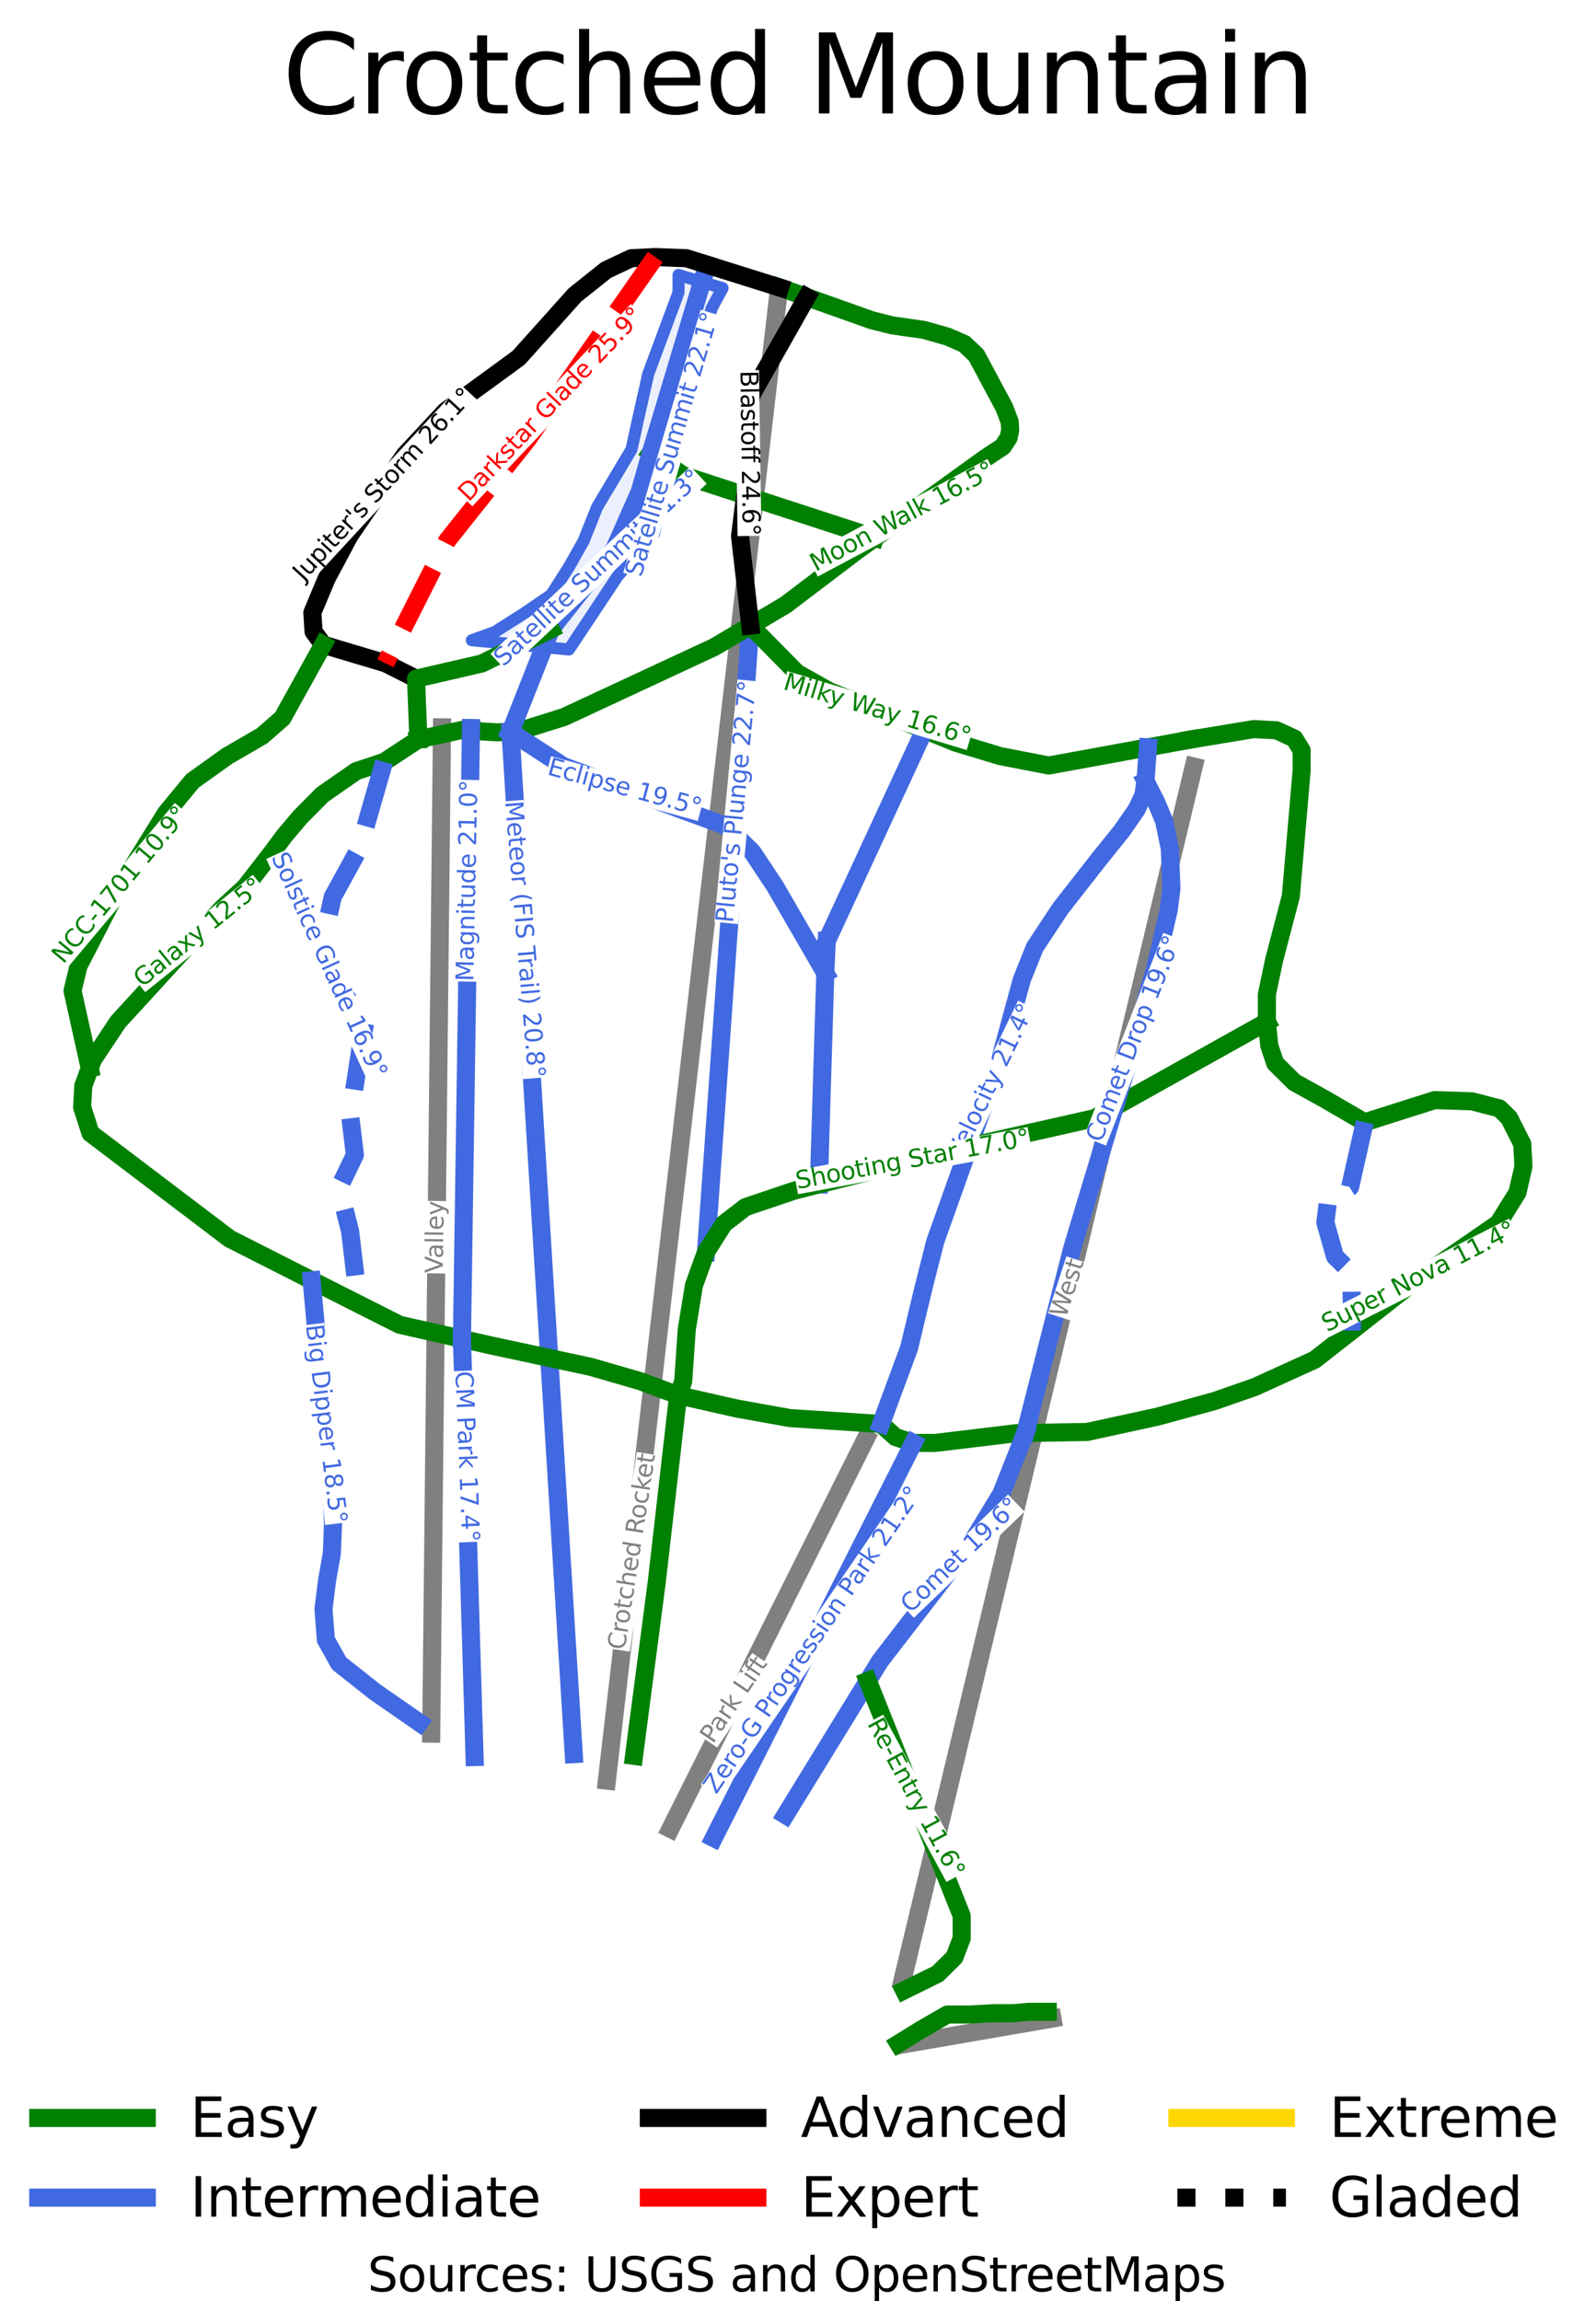 <?xml version="1.0" encoding="utf-8" standalone="no"?>
<!DOCTYPE svg PUBLIC "-//W3C//DTD SVG 1.1//EN"
  "http://www.w3.org/Graphics/SVG/1.1/DTD/svg11.dtd">
<svg height="190.808pt" version="1.1" viewBox="0 0 132.347 190.808" width="132.347pt" xmlns="http://www.w3.org/2000/svg" xmlns:xlink="http://www.w3.org/1999/xlink">
 <defs>
  <style type="text/css">*{stroke-linecap:butt;stroke-linejoin:round;}</style>
 </defs>
 <g id="figure_1">
  <g id="patch_1">
   <path d="M 0 190.808 
L 132.347 190.808 
L 132.347 0 
L 0 0 
z
" style="fill:#ffffff;"/>
  </g>
  <g id="axes_1">
   <g id="patch_2">
    <path clip-path="url(#p0df2460529)" d="M 56.266 22.796 
L 56.266 22.796 
L 58.092 23.343 
L 59.918 23.891 
L 59.014 25.567 
L 58.694 26.647 
L 58.373 27.727 
L 57.837 28.9 
L 57.3 30.074 
L 56.763 31.247 
L 56.226 32.421 
L 56.301 33.407 
L 56.376 34.394 
L 56.107 35.63 
L 55.838 36.866 
L 55.57 38.102 
L 55.301 39.338 
L 55.032 40.574 
L 54.763 41.81 
L 54.494 43.046 
L 54.225 44.282 
L 53.471 45.158 
L 52.717 46.033 
L 51.964 46.908 
L 51.21 47.783 
L 50.202 49.301 
L 49.195 50.819 
L 48.187 52.337 
L 47.18 53.854 
L 46.173 53.758 
L 45.167 53.662 
L 44.16 53.566 
L 43.154 53.47 
L 42.147 53.374 
L 41.141 53.278 
L 40.134 53.182 
L 39.127 53.086 
L 40.08 52.743 
L 41.032 52.401 
L 42.244 51.631 
L 43.456 50.861 
L 44.581 50.091 
L 45.706 49.322 
L 46.442 48.166 
L 47.178 47.011 
L 47.783 45.941 
L 48.389 44.872 
L 48.952 43.46 
L 49.514 42.048 
L 50.228 40.85 
L 50.942 39.652 
L 51.656 38.454 
L 52.37 37.256 
L 52.63 36.058 
L 52.89 34.86 
L 53.106 33.898 
L 53.323 32.935 
L 53.539 31.973 
L 53.755 31.011 
L 54.383 29.321 
L 55.01 27.631 
L 55.638 25.94 
L 56.266 24.25 
z
" style="fill:#4169e1;opacity:0.1;"/>
   </g>
   <g id="patch_3">
    <path clip-path="url(#p0df2460529)" d="M 56.266 22.796 
L 56.266 22.796 
L 58.092 23.343 
L 59.918 23.891 
L 59.014 25.567 
L 58.694 26.647 
L 58.373 27.727 
L 57.837 28.9 
L 57.3 30.074 
L 56.763 31.247 
L 56.226 32.421 
L 56.301 33.407 
L 56.376 34.394 
L 56.107 35.63 
L 55.838 36.866 
L 55.57 38.102 
L 55.301 39.338 
L 55.032 40.574 
L 54.763 41.81 
L 54.494 43.046 
L 54.225 44.282 
L 53.471 45.158 
L 52.717 46.033 
L 51.964 46.908 
L 51.21 47.783 
L 50.202 49.301 
L 49.195 50.819 
L 48.187 52.337 
L 47.18 53.854 
L 46.173 53.758 
L 45.167 53.662 
L 44.16 53.566 
L 43.154 53.47 
L 42.147 53.374 
L 41.141 53.278 
L 40.134 53.182 
L 39.127 53.086 
L 40.08 52.743 
L 41.032 52.401 
L 42.244 51.631 
L 43.456 50.861 
L 44.581 50.091 
L 45.706 49.322 
L 46.442 48.166 
L 47.178 47.011 
L 47.783 45.941 
L 48.389 44.872 
L 48.952 43.46 
L 49.514 42.048 
L 50.228 40.85 
L 50.942 39.652 
L 51.656 38.454 
L 52.37 37.256 
L 52.63 36.058 
L 52.89 34.86 
L 53.106 33.898 
L 53.323 32.935 
L 53.539 31.973 
L 53.755 31.011 
L 54.383 29.321 
L 55.01 27.631 
L 55.638 25.94 
L 56.266 24.25 
z
" style="fill:none;stroke:#4169e1;stroke-linejoin:miter;"/>
   </g>
   <g id="line2d_1">
    <path clip-path="url(#p0df2460529)" d="M 86.886 166.813 
" style="fill:none;stroke:#008000;stroke-linecap:square;stroke-width:1.5;"/>
   </g>
   <g id="line2d_2">
    <path clip-path="url(#p0df2460529)" d="M 86.886 166.813 
" style="fill:none;stroke:#4169e1;stroke-linecap:square;stroke-width:1.5;"/>
   </g>
   <g id="line2d_3">
    <path clip-path="url(#p0df2460529)" d="M 86.886 166.813 
" style="fill:none;stroke:#000000;stroke-linecap:square;stroke-width:1.5;"/>
   </g>
   <g id="line2d_4">
    <path clip-path="url(#p0df2460529)" d="M 86.886 166.813 
" style="fill:none;stroke:#ff0000;stroke-linecap:square;stroke-width:1.5;"/>
   </g>
   <g id="line2d_5">
    <path clip-path="url(#p0df2460529)" d="M 86.886 166.813 
" style="fill:none;stroke:#ffd700;stroke-linecap:square;stroke-width:1.5;"/>
   </g>
   <g id="line2d_6">
    <path clip-path="url(#p0df2460529)" d="M 86.886 166.813 
" style="fill:none;stroke:#000000;stroke-dasharray:1.5,2.475;stroke-dashoffset:0;stroke-width:1.5;"/>
   </g>
   <g id="line2d_7">
    <path clip-path="url(#p0df2460529)" d="M 50.324 147.644 
L 50.697 144.413 
L 51.187 140.171 
L 51.876 134.193 
L 52.513 128.674 
L 53.15 123.154 
L 53.597 119.276 
L 54.045 115.399 
L 54.47 111.715 
L 54.895 108.031 
L 55.32 104.347 
L 55.745 100.663 
L 56.166 97.021 
L 56.586 93.38 
L 57.137 88.597 
L 57.689 83.814 
L 58.285 78.648 
L 58.881 73.483 
L 59.54 67.772 
L 60.199 62.061 
L 60.59 58.677 
L 60.98 55.293 
L 61.581 50.086 
L 62.181 44.878 
L 62.767 39.804 
L 63.352 34.73 
L 63.938 29.657 
L 64.523 24.583 
" style="fill:none;stroke:#808080;stroke-linecap:square;stroke-width:1.5;"/>
   </g>
   <g id="line2d_8">
    <path clip-path="url(#p0df2460529)" d="M 74.988 169.494 
L 81.129 168.433 
L 87.271 167.372 
" style="fill:none;stroke:#808080;stroke-linecap:square;stroke-width:1.5;"/>
   </g>
   <g id="line2d_9">
    <path clip-path="url(#p0df2460529)" d="M 35.759 143.75 
L 35.787 141.213 
L 35.833 136.933 
L 35.887 131.855 
L 35.954 125.57 
L 36.021 119.284 
L 36.06 115.639 
L 36.1 111.993 
L 36.15 107.288 
L 36.2 102.584 
L 36.262 96.784 
L 36.324 90.984 
L 36.372 86.591 
L 36.419 82.198 
L 36.464 78.017 
L 36.509 73.836 
L 36.558 69.194 
L 36.608 64.553 
L 36.653 60.31 
" style="fill:none;stroke:#808080;stroke-linecap:square;stroke-width:1.5;"/>
   </g>
   <g id="line2d_10">
    <path clip-path="url(#p0df2460529)" d="M 55.592 151.641 
L 57.759 147.313 
L 59.344 144.148 
L 60.929 140.984 
L 62.514 137.82 
L 64.099 134.655 
L 66.021 130.818 
L 67.944 126.98 
L 70.022 122.828 
L 71.788 119.303 
" style="fill:none;stroke:#808080;stroke-linecap:square;stroke-width:1.5;"/>
   </g>
   <g id="line2d_11">
    <path clip-path="url(#p0df2460529)" d="M 74.837 164.2 
L 76.322 158.013 
L 77.35 153.728 
L 78.378 149.444 
L 79.377 145.282 
L 80.377 141.121 
L 81.711 135.555 
L 82.867 130.743 
L 84.022 125.931 
L 85.163 121.177 
L 86.304 116.422 
L 87.455 111.628 
L 88.605 106.833 
L 89.608 102.654 
L 90.686 98.165 
L 91.764 93.675 
L 92.528 90.49 
L 93.292 87.306 
L 94.056 84.122 
L 94.82 80.937 
L 96.032 75.89 
L 97.243 70.843 
L 98.118 67.199 
L 98.992 63.556 
" style="fill:none;stroke:#808080;stroke-linecap:square;stroke-width:1.5;"/>
   </g>
   <g id="line2d_12">
    <path clip-path="url(#p0df2460529)" d="M 86.886 166.813 
L 85.287 166.813 
L 84.031 166.927 
L 82.432 166.927 
L 81.404 166.983 
L 80.377 167.039 
L 78.549 167.039 
L 77.441 167.68 
L 76.333 168.322 
L 75.123 169.071 
L 74.506 169.45 
" style="fill:none;stroke:#008000;stroke-linecap:square;stroke-width:1.5;"/>
   </g>
   <g id="line2d_13">
    <path clip-path="url(#p0df2460529)" d="M 62.216 51.87 
L 62.102 53.493 
L 61.987 55.117 
L 61.872 56.741 
L 61.757 58.364 
L 61.642 59.988 
L 61.527 61.611 
L 61.413 63.235 
L 61.298 64.858 
L 61.183 66.482 
L 61.068 68.105 
L 60.953 69.729 
L 60.838 71.352 
L 60.724 72.976 
L 60.609 74.599 
L 60.494 76.223 
L 60.379 77.846 
L 60.264 79.47 
L 60.149 81.093 
L 60.034 82.717 
L 59.92 84.34 
L 59.805 85.964 
L 59.69 87.587 
L 59.575 89.211 
L 59.46 90.834 
L 59.345 92.458 
L 59.231 94.081 
L 59.116 95.705 
L 59.001 97.328 
L 58.886 98.952 
L 58.771 100.576 
L 58.656 102.199 
L 58.542 103.823 
" style="fill:none;stroke:#4169e1;stroke-linecap:square;stroke-width:1.5;"/>
   </g>
   <g id="line2d_14">
    <path clip-path="url(#p0df2460529)" d="M 64.683 23.847 
L 65.793 24.242 
L 66.904 24.637 
L 68.242 25.114 
L 69.58 25.59 
L 70.918 26.066 
L 72.256 26.543 
L 73.945 26.971 
L 75.286 27.164 
L 76.627 27.356 
L 77.601 27.634 
L 78.575 27.913 
L 79.96 28.511 
L 80.956 29.452 
L 81.54 30.543 
L 82.124 31.634 
L 82.708 32.726 
L 83.292 33.817 
L 83.726 34.971 
L 83.768 35.656 
L 83.638 36.297 
L 83.162 37.026 
L 81.735 37.967 
L 80.587 38.794 
L 79.44 39.622 
L 78.293 40.45 
L 77.145 41.278 
L 75.998 42.105 
L 74.85 42.933 
L 73.703 43.761 
L 72.555 44.589 
L 71.001 45.71 
L 69.536 46.821 
L 68.071 47.932 
L 66.607 49.043 
L 65.142 50.155 
L 63.659 51.032 
L 62.177 51.909 
L 60.695 52.786 
L 59.212 53.663 
L 57.657 54.387 
L 56.102 55.111 
L 54.546 55.834 
L 52.991 56.558 
L 51.436 57.282 
L 49.88 58.006 
L 48.325 58.73 
L 46.77 59.453 
L 45.093 59.981 
L 43.415 60.508 
L 42.334 60.679 
L 41.209 60.723 
L 39.78 60.636 
L 39.053 60.367 
L 37.964 60.602 
L 36.874 60.837 
L 35.785 61.072 
L 34.696 61.307 
" style="fill:none;stroke:#008000;stroke-linecap:square;stroke-width:1.5;"/>
   </g>
   <g id="line2d_15">
    <path clip-path="url(#p0df2460529)" d="M 62.216 51.87 
L 63.186 52.853 
L 64.155 53.836 
L 65.124 54.82 
L 66.093 55.803 
L 67.444 56.56 
L 68.795 57.318 
L 69.778 57.718 
L 70.761 58.119 
L 71.744 58.519 
L 72.727 58.919 
L 73.71 59.32 
L 74.693 59.72 
L 75.676 60.121 
L 76.659 60.521 
L 77.953 61.048 
L 79.247 61.576 
L 81.093 62.135 
L 82.939 62.694 
L 83.947 62.889 
L 84.955 63.085 
L 85.962 63.28 
L 86.97 63.475 
L 87.997 63.287 
L 89.024 63.099 
L 90.051 62.911 
L 91.078 62.723 
L 92.105 62.535 
L 93.132 62.346 
L 94.159 62.158 
L 95.187 61.97 
L 96.956 61.646 
L 98.726 61.321 
" style="fill:none;stroke:#008000;stroke-linecap:square;stroke-width:1.5;"/>
   </g>
   <g id="line2d_16">
    <path clip-path="url(#p0df2460529)" d="M 42.334 60.679 
L 42.416 62.004 
L 42.498 63.328 
L 42.58 64.653 
L 42.662 65.977 
L 42.743 67.302 
L 42.825 68.626 
L 42.907 69.951 
L 42.989 71.275 
L 43.071 72.599 
L 43.153 73.924 
L 43.235 75.248 
L 43.317 76.573 
L 43.399 77.897 
L 43.481 79.222 
L 43.563 80.546 
L 43.645 81.871 
L 43.727 83.195 
L 43.808 84.52 
L 43.89 85.844 
L 43.972 87.169 
L 44.054 88.493 
L 44.136 89.817 
L 44.218 91.142 
L 44.3 92.466 
L 44.382 93.791 
L 44.464 95.115 
L 44.546 96.44 
L 44.628 97.764 
L 44.71 99.089 
L 44.791 100.413 
L 44.873 101.738 
L 44.955 103.062 
L 45.037 104.387 
L 45.119 105.711 
L 45.201 107.035 
L 45.283 108.36 
L 45.365 109.684 
L 45.447 111.009 
L 45.529 112.333 
L 45.611 113.658 
L 45.693 114.982 
L 45.775 116.307 
L 45.856 117.631 
L 45.938 118.956 
L 46.02 120.28 
L 46.102 121.604 
L 46.184 122.929 
L 46.266 124.253 
L 46.348 125.578 
L 46.43 126.902 
L 46.512 128.227 
L 46.594 129.551 
L 46.676 130.876 
L 46.758 132.2 
L 46.839 133.525 
L 46.921 134.849 
L 47.003 136.174 
L 47.085 137.498 
L 47.167 138.822 
L 47.249 140.147 
L 47.331 141.471 
L 47.413 142.796 
L 47.495 144.12 
L 47.577 145.445 
" style="fill:none;stroke:#4169e1;stroke-linecap:square;stroke-width:1.5;"/>
   </g>
   <g id="line2d_17">
    <path clip-path="url(#p0df2460529)" d="M 76.659 60.521 
L 76.153 61.615 
L 75.646 62.709 
L 75.14 63.803 
L 74.633 64.897 
L 74.127 65.991 
L 73.62 67.085 
L 73.114 68.179 
L 72.607 69.273 
L 72.101 70.367 
L 71.595 71.461 
L 71.088 72.555 
L 70.582 73.649 
L 70.075 74.743 
L 69.569 75.837 
L 69.062 76.931 
L 68.556 78.025 
" style="fill:none;stroke:#4169e1;stroke-linecap:square;stroke-width:1.5;"/>
   </g>
   <g id="line2d_18">
    <path clip-path="url(#p0df2460529)" d="M 68.556 78.025 
L 68.497 79.357 
L 68.439 80.69 
L 68.405 81.784 
L 68.372 82.879 
L 68.338 83.974 
L 68.305 85.069 
L 68.272 86.164 
L 68.238 87.258 
L 68.205 88.353 
L 68.171 89.448 
L 68.138 90.543 
L 68.105 91.638 
L 68.071 92.732 
L 68.038 93.827 
L 68.004 94.922 
L 67.971 96.017 
L 67.938 97.111 
L 67.904 98.206 
" style="fill:none;stroke:#4169e1;stroke-linecap:square;stroke-width:1.5;"/>
   </g>
   <g id="line2d_19">
    <path clip-path="url(#p0df2460529)" d="M 42.334 60.679 
L 43.431 61.392 
L 44.529 62.104 
L 45.627 62.816 
L 46.724 63.529 
L 48.409 64.149 
L 50.094 64.769 
L 51.779 65.39 
L 53.464 66.01 
L 55.149 66.63 
L 56.834 67.251 
L 58.519 67.871 
L 60.204 68.492 
L 61.298 69.572 
L 62.391 70.653 
L 63.336 72.078 
L 64.281 73.503 
L 64.8 74.402 
L 65.32 75.3 
L 65.84 76.198 
L 66.36 77.097 
L 66.879 77.995 
L 67.399 78.893 
L 67.919 79.791 
L 68.439 80.69 
" style="fill:none;stroke:#4169e1;stroke-linecap:square;stroke-width:1.5;"/>
   </g>
   <g id="line2d_20">
    <path clip-path="url(#p0df2460529)" d="M 53.971 37.529 
L 55.298 38.464 
L 56.624 39.398 
L 57.62 39.723 
L 58.616 40.047 
L 59.611 40.372 
L 60.607 40.696 
L 61.603 41.02 
L 62.598 41.345 
L 63.594 41.669 
L 64.59 41.994 
L 65.586 42.318 
L 66.581 42.642 
L 67.577 42.967 
L 68.573 43.291 
L 69.568 43.616 
L 70.564 43.94 
L 71.56 44.264 
L 72.555 44.589 
" style="fill:none;stroke:#008000;stroke-linecap:square;stroke-width:1.5;"/>
   </g>
   <g id="line2d_21">
    <path clip-path="url(#p0df2460529)" d="M 58.641 21.951 
L 58.349 22.925 
L 58.057 23.898 
L 57.765 24.872 
L 57.473 25.845 
L 57.182 26.819 
L 56.89 27.793 
L 56.598 28.766 
L 56.306 29.74 
L 56.014 30.714 
L 55.722 31.687 
L 55.431 32.661 
L 55.139 33.635 
L 54.847 34.608 
L 54.555 35.582 
L 54.263 36.556 
L 53.971 37.529 
L 53.508 39.152 
L 53.045 40.774 
L 52.523 41.954 
L 52.001 43.133 
L 51.479 44.313 
L 50.957 45.492 
L 50.298 46.328 
L 49.639 47.163 
L 48.981 47.998 
L 48.322 48.834 
L 47.663 49.669 
L 47.005 50.504 
L 46.346 51.34 
L 45.687 52.175 
L 45.268 53.238 
L 44.849 54.301 
L 44.43 55.364 
L 44.011 56.427 
L 43.591 57.49 
L 43.172 58.553 
L 42.753 59.616 
L 42.334 60.679 
" style="fill:none;stroke:#4169e1;stroke-linecap:square;stroke-width:1.5;"/>
   </g>
   <g id="line2d_22">
    <path clip-path="url(#p0df2460529)" d="M 64.683 23.847 
L 63.172 23.373 
L 61.662 22.899 
L 60.151 22.425 
L 58.641 21.951 
L 56.922 21.411 
L 55.63 21.362 
L 54.338 21.313 
L 53.343 21.362 
L 52.349 21.411 
L 51.305 21.903 
L 50.262 22.394 
L 48.969 23.427 
L 47.676 24.459 
L 46.507 25.761 
L 45.339 27.064 
L 44.171 28.366 
L 43.002 29.668 
L 41.859 30.503 
L 40.716 31.339 
L 39.771 32.027 
L 38.827 32.715 
L 37.882 33.403 
L 36.938 34.092 
L 36.092 35.001 
L 35.247 35.91 
L 34.402 36.819 
L 33.557 37.728 
L 32.985 38.563 
L 32.413 39.398 
L 31.842 40.234 
L 31.27 41.069 
L 30.698 41.904 
L 30.127 42.74 
L 29.555 43.575 
L 28.983 44.41 
L 28.511 45.295 
L 28.039 46.18 
L 27.566 47.064 
L 27.094 47.949 
L 26.498 49.374 
L 25.902 50.799 
L 26.001 52.372 
L 26.796 53.453 
L 28.088 53.838 
L 29.379 54.224 
L 30.671 54.61 
L 31.963 54.995 
L 33.231 55.634 
L 34.499 56.273 
" style="fill:none;stroke:#000000;stroke-linecap:square;stroke-width:1.5;"/>
   </g>
   <g id="line2d_23">
    <path clip-path="url(#p0df2460529)" d="M 45.687 52.175 
L 44.254 52.886 
L 42.821 53.596 
L 41.388 54.307 
L 39.955 55.017 
L 38.591 55.331 
L 37.227 55.645 
L 35.863 55.959 
L 34.499 56.273 
L 34.548 57.532 
L 34.597 58.79 
L 34.646 60.048 
L 34.696 61.307 
" style="fill:none;stroke:#008000;stroke-linecap:square;stroke-width:1.5;"/>
   </g>
   <g id="line2d_24">
    <path clip-path="url(#p0df2460529)" d="M 26.796 53.453 
L 25.951 54.976 
L 25.106 56.5 
L 24.261 58.023 
L 23.416 59.547 
L 22.571 60.284 
L 21.725 61.022 
L 20.283 61.857 
L 18.841 62.692 
L 17.4 63.724 
L 15.959 64.756 
L 14.865 66.083 
L 13.771 67.409 
L 13.237 68.269 
L 12.702 69.129 
L 12.168 69.989 
L 11.633 70.849 
L 11.099 71.709 
L 10.565 72.569 
L 10.03 73.429 
L 9.496 74.289 
L 8.75 75.739 
L 8.004 77.189 
L 7.259 78.638 
L 6.513 80.088 
L 6.264 81.121 
L 6.016 82.153 
L 6.372 83.76 
L 6.728 85.368 
L 7.085 86.975 
L 7.441 88.582 
" style="fill:none;stroke:#008000;stroke-linecap:square;stroke-width:1.5;"/>
   </g>
   <g id="line2d_25">
    <path clip-path="url(#p0df2460529)" d="M 34.696 61.307 
L 33.272 62.242 
L 31.849 63.177 
L 30.697 63.557 
L 29.545 63.937 
L 28.146 64.908 
L 26.746 65.88 
L 25.831 66.801 
L 24.917 67.722 
L 24.239 68.522 
L 23.561 69.323 
L 22.544 70.7 
L 21.433 72.134 
L 20.321 73.568 
L 19.382 74.429 
L 18.443 75.289 
L 17.474 76.346 
L 16.504 77.402 
L 15.535 78.459 
L 14.565 79.515 
L 13.372 80.818 
L 12.179 82.12 
L 10.986 83.422 
L 9.793 84.725 
L 8.748 86.297 
L 7.704 87.869 
L 7.441 88.582 
L 6.909 90.031 
L 6.81 91.8 
L 7.158 92.881 
L 7.506 93.963 
L 8.948 95.056 
L 10.389 96.149 
L 11.831 97.243 
L 13.273 98.336 
L 14.714 99.429 
L 16.156 100.522 
L 17.598 101.616 
L 19.039 102.709 
L 20.74 103.571 
L 22.44 104.434 
L 24.14 105.297 
L 25.841 106.159 
L 26.596 106.542 
L 28.17 107.337 
L 29.745 108.132 
L 31.438 108.987 
L 33.131 109.842 
L 34.425 110.135 
L 35.719 110.428 
L 37.014 110.721 
L 38.308 111.015 
L 39.515 111.288 
L 40.723 111.561 
L 41.755 111.783 
L 42.786 112.004 
L 43.818 112.225 
L 44.849 112.446 
L 45.881 112.668 
L 46.912 112.889 
L 47.944 113.11 
L 48.976 113.331 
L 49.995 113.626 
L 51.014 113.921 
L 52.033 114.215 
L 53.053 114.51 
L 54.643 115.1 
L 56.234 115.69 
L 57.457 115.966 
L 58.681 116.243 
L 59.904 116.52 
L 61.127 116.796 
L 62.221 116.993 
L 63.314 117.189 
L 64.408 117.386 
L 65.502 117.582 
L 67.391 117.705 
L 69.28 117.827 
L 71.17 117.95 
L 73.059 118.073 
" style="fill:none;stroke:#008000;stroke-linecap:square;stroke-width:1.5;"/>
   </g>
   <g id="line2d_26">
    <path clip-path="url(#p0df2460529)" d="M 98.726 61.321 
L 100.034 61.105 
L 101.343 60.888 
L 102.651 60.671 
L 103.959 60.455 
L 105.849 60.553 
L 107.34 61.241 
L 107.937 62.223 
L 107.937 63.895 
L 107.825 65.198 
L 107.713 66.5 
L 107.601 67.802 
L 107.489 69.105 
L 107.378 70.407 
L 107.266 71.709 
L 107.154 73.011 
L 107.042 74.314 
L 106.694 75.64 
L 106.346 76.967 
L 105.998 78.294 
L 105.65 79.621 
L 105.352 81.046 
L 105.054 82.471 
L 105.054 83.601 
L 105.054 84.73 
L 105.153 85.713 
L 105.253 86.696 
L 105.75 88.171 
L 106.545 88.957 
L 107.34 89.744 
L 108.583 90.431 
L 109.826 91.119 
L 111.496 92.088 
L 113.167 93.058 
L 114.619 92.598 
L 116.07 92.137 
L 117.522 91.677 
L 118.974 91.217 
L 120.515 91.267 
L 122.056 91.316 
L 123.199 91.611 
L 124.342 91.905 
L 125.139 92.692 
L 125.685 93.773 
L 126.232 94.853 
L 126.331 96.721 
L 126.082 97.803 
L 125.834 98.884 
L 125.039 100.161 
L 124.243 101.438 
L 123.423 102.003 
L 122.603 102.568 
L 121.783 103.134 
L 120.962 103.699 
L 120.142 104.264 
L 119.322 104.829 
L 118.502 105.394 
L 117.681 105.959 
L 116.288 107.052 
L 114.895 108.144 
L 113.502 109.236 
L 112.109 110.328 
L 111.339 110.931 
L 110.57 111.535 
L 109.8 112.138 
L 109.031 112.741 
L 107.788 113.306 
L 106.545 113.872 
L 105.302 114.437 
L 104.06 115.002 
L 102.369 115.591 
L 100.679 116.18 
L 99.51 116.5 
L 98.342 116.819 
L 97.173 117.139 
L 96.005 117.458 
L 94.539 117.778 
L 93.072 118.097 
L 91.606 118.417 
L 90.139 118.736 
L 88.86 118.757 
L 87.58 118.778 
L 86.3 118.8 
L 85.02 118.821 
L 84.273 118.834 
L 82.588 119.037 
L 80.903 119.24 
L 79.218 119.443 
L 77.533 119.645 
L 75.743 119.645 
L 74.251 119.155 
L 73.059 118.073 
" style="fill:none;stroke:#008000;stroke-linecap:square;stroke-width:1.5;"/>
   </g>
   <g id="line2d_27">
    <path clip-path="url(#p0df2460529)" d="M 95.187 61.97 
L 95.088 63.367 
L 94.989 64.765 
L 94.815 65.92 
L 94.252 67.117 
L 93.646 67.994 
L 93.04 68.871 
L 92.11 70.026 
L 91.18 71.181 
L 90.368 72.218 
L 89.557 73.256 
L 88.745 74.293 
L 87.934 75.331 
L 86.873 76.935 
L 85.813 78.54 
L 85.272 79.887 
L 84.731 81.235 
L 84.276 82.904 
L 83.822 84.572 
L 83.368 86.24 
L 82.913 87.909 
L 82.276 89.696 
L 81.639 91.483 
L 81.002 93.271 
L 80.365 95.058 
L 80.013 96.046 
L 79.66 97.035 
L 79.308 98.024 
L 78.956 99.012 
L 78.604 100.001 
L 78.251 100.989 
L 77.899 101.978 
L 77.547 102.966 
L 77.071 104.849 
L 76.594 106.732 
L 76.291 107.994 
L 75.988 109.256 
L 75.686 110.518 
L 75.383 111.78 
L 74.802 113.353 
L 74.221 114.926 
L 73.64 116.5 
L 73.059 118.073 
" style="fill:none;stroke:#4169e1;stroke-linecap:square;stroke-width:1.5;"/>
   </g>
   <g id="line2d_28">
    <path clip-path="url(#p0df2460529)" d="M 105.054 84.73 
L 104.16 85.229 
L 103.267 85.729 
L 102.373 86.228 
L 101.48 86.727 
L 100.586 87.226 
L 99.692 87.725 
L 98.799 88.224 
L 97.905 88.723 
L 97.012 89.223 
L 96.118 89.722 
L 95.225 90.221 
L 94.331 90.72 
L 93.438 91.219 
L 92.544 91.718 
L 91.65 92.217 
L 90.757 92.717 
L 89.458 93.009 
L 88.159 93.302 
L 86.86 93.595 
L 85.561 93.887 
L 84.262 94.18 
L 82.963 94.472 
L 81.664 94.765 
L 80.365 95.058 
L 78.807 95.451 
L 77.25 95.845 
L 75.692 96.238 
L 74.135 96.632 
L 72.577 97.026 
L 71.019 97.419 
L 69.462 97.813 
L 67.904 98.206 
L 66.902 98.46 
L 65.9 98.713 
L 64.88 99.057 
L 63.861 99.401 
L 62.842 99.745 
L 61.823 100.088 
L 60.928 100.776 
L 60.033 101.464 
L 59.287 102.643 
L 58.542 103.823 
L 58.044 105.198 
L 57.547 106.574 
L 57.249 108.393 
L 56.951 110.212 
L 56.877 111.293 
L 56.802 112.374 
L 56.728 113.455 
L 56.653 114.536 
L 56.234 115.69 
L 56.123 116.656 
L 56.013 117.622 
L 55.902 118.587 
L 55.792 119.553 
L 55.681 120.519 
L 55.571 121.485 
L 55.46 122.451 
L 55.35 123.417 
L 55.239 124.383 
L 55.129 125.349 
L 55.018 126.315 
L 54.907 127.281 
L 54.797 128.247 
L 54.686 129.212 
L 54.576 130.178 
L 54.465 131.144 
L 54.229 132.95 
L 53.993 134.756 
L 53.757 136.562 
L 53.521 138.368 
L 53.284 140.174 
L 53.048 141.98 
L 52.812 143.786 
L 52.576 145.592 
" style="fill:none;stroke:#008000;stroke-linecap:square;stroke-width:1.5;"/>
   </g>
   <g id="line2d_29">
    <path clip-path="url(#p0df2460529)" d="M 25.841 106.159 
L 25.94 107.242 
L 26.038 108.324 
L 26.137 109.407 
L 26.236 110.489 
L 26.335 111.572 
L 26.433 112.654 
L 26.532 113.737 
L 26.631 114.819 
L 26.729 115.902 
L 26.828 116.984 
L 26.927 118.067 
L 27.026 119.149 
L 27.124 120.231 
L 27.223 121.314 
L 27.322 122.396 
L 27.421 123.479 
L 27.52 124.855 
L 27.62 126.23 
L 27.57 127.508 
L 27.52 128.786 
L 27.321 129.916 
L 27.123 131.046 
L 26.974 132.226 
L 26.824 133.405 
L 26.923 134.683 
L 27.022 135.961 
L 27.57 136.943 
L 28.117 137.925 
L 29.608 139.105 
L 31.1 140.285 
L 32.019 140.923 
L 32.939 141.562 
L 33.859 142.2 
L 34.779 142.839 
" style="fill:none;stroke:#4169e1;stroke-linecap:square;stroke-width:1.5;"/>
   </g>
   <g id="line2d_30">
    <path clip-path="url(#p0df2460529)" d="M 39.053 60.367 
L 39.03 61.95 
L 39.006 63.533 
L 38.983 65.115 
L 38.96 66.698 
L 38.936 68.281 
L 38.913 69.863 
L 38.89 71.446 
L 38.867 73.029 
L 38.843 74.612 
L 38.82 76.194 
L 38.797 77.777 
L 38.773 79.36 
L 38.75 80.943 
L 38.727 82.525 
L 38.704 84.108 
L 38.68 85.691 
L 38.657 87.274 
L 38.634 88.856 
L 38.61 90.439 
L 38.587 92.022 
L 38.564 93.604 
L 38.541 95.187 
L 38.517 96.77 
L 38.494 98.353 
L 38.471 99.935 
L 38.447 101.518 
L 38.424 103.101 
L 38.401 104.684 
L 38.378 106.266 
L 38.354 107.849 
L 38.331 109.432 
L 38.308 111.015 
" style="fill:none;stroke:#4169e1;stroke-linecap:square;stroke-width:1.5;"/>
   </g>
   <g id="line2d_31">
    <path clip-path="url(#p0df2460529)" d="M 38.308 111.015 
L 38.34 112.098 
L 38.373 113.182 
L 38.406 114.265 
L 38.438 115.349 
L 38.471 116.432 
L 38.504 117.516 
L 38.536 118.6 
L 38.569 119.683 
L 38.601 120.767 
L 38.634 121.85 
L 38.667 122.934 
L 38.699 124.018 
L 38.732 125.101 
L 38.765 126.185 
L 38.797 127.268 
L 38.83 128.352 
L 38.863 129.436 
L 38.895 130.519 
L 38.928 131.603 
L 38.96 132.686 
L 38.993 133.77 
L 39.026 134.853 
L 39.058 135.937 
L 39.091 137.021 
L 39.124 138.104 
L 39.156 139.188 
L 39.189 140.271 
L 39.222 141.355 
L 39.254 142.439 
L 39.287 143.522 
L 39.319 144.606 
L 39.352 145.689 
" style="fill:none;stroke:#4169e1;stroke-linecap:square;stroke-width:1.5;"/>
   </g>
   <g id="line2d_32">
    <path clip-path="url(#p0df2460529)" d="M 94.989 64.765 
L 95.436 65.646 
L 95.883 66.527 
L 96.532 68.067 
L 96.77 69.223 
L 97.008 70.378 
L 97.073 72.025 
L 97.138 73.672 
L 96.922 75.426 
L 96.64 76.634 
L 96.359 77.843 
L 96.078 79.051 
L 95.797 80.259 
L 95.456 81.441 
L 95.115 82.623 
L 94.774 83.805 
L 94.433 84.987 
L 94.093 86.169 
L 93.752 87.351 
L 93.411 88.533 
L 93.07 89.715 
L 92.551 91.437 
L 92.031 93.158 
L 91.512 94.88 
L 90.993 96.602 
L 90.473 98.324 
L 89.954 100.045 
L 89.435 101.767 
L 88.915 103.489 
L 88.672 104.447 
L 88.428 105.405 
L 88.185 106.364 
L 87.941 107.322 
L 87.698 108.28 
L 87.455 109.238 
L 87.211 110.197 
L 86.968 111.155 
L 86.724 112.113 
L 86.481 113.071 
L 86.237 114.03 
L 85.994 114.988 
L 85.75 115.946 
L 85.507 116.904 
L 85.264 117.863 
L 85.02 118.821 
" style="fill:none;stroke:#4169e1;stroke-linecap:square;stroke-width:1.5;"/>
   </g>
   <g id="line2d_33">
    <path clip-path="url(#p0df2460529)" d="M 85.02 118.821 
L 84.522 120.08 
L 84.024 121.34 
L 83.526 122.599 
L 83.028 123.859 
L 82.432 124.842 
L 81.835 125.824 
L 81.238 126.807 
L 80.642 127.79 
L 79.685 129.031 
L 78.728 130.272 
L 77.771 131.512 
L 76.813 132.753 
L 75.856 133.994 
L 74.899 135.235 
L 73.942 136.475 
L 72.985 137.716 
L 71.968 139.372 
L 71.113 140.762 
L 70.259 142.152 
L 69.404 143.542 
L 68.549 144.932 
L 67.695 146.323 
L 66.84 147.713 
L 65.986 149.103 
L 65.131 150.493 
" style="fill:none;stroke:#4169e1;stroke-linecap:square;stroke-width:1.5;"/>
   </g>
   <g id="line2d_34">
    <path clip-path="url(#p0df2460529)" d="M 71.968 139.372 
L 72.454 140.589 
L 72.94 141.807 
L 73.426 143.024 
L 73.913 144.241 
L 74.399 145.458 
L 74.885 146.675 
L 75.371 147.892 
L 75.858 149.109 
L 76.344 150.326 
L 76.83 151.543 
L 77.316 152.76 
L 77.802 153.977 
L 78.289 155.195 
L 78.775 156.412 
L 79.261 157.629 
L 79.747 158.846 
L 79.747 160.712 
L 79.15 162.285 
L 78.454 162.973 
L 77.759 163.661 
L 76.366 164.349 
L 74.974 165.036 
" style="fill:none;stroke:#008000;stroke-linecap:square;stroke-width:1.5;"/>
   </g>
   <g id="line2d_35">
    <path clip-path="url(#p0df2460529)" d="M 75.743 119.645 
L 75.225 120.669 
L 74.708 121.693 
L 74.19 122.717 
L 73.673 123.741 
L 73.155 124.764 
L 72.638 125.788 
L 72.121 126.812 
L 71.603 127.836 
L 71.086 128.86 
L 70.568 129.883 
L 70.051 130.907 
L 69.533 131.931 
L 69.016 132.955 
L 68.498 133.978 
L 67.981 135.002 
L 67.464 136.026 
L 66.946 137.05 
L 66.429 138.074 
L 65.911 139.097 
L 65.394 140.121 
L 64.876 141.145 
L 64.359 142.169 
L 63.842 143.192 
L 63.324 144.216 
L 62.807 145.24 
L 62.289 146.264 
L 61.772 147.288 
L 61.254 148.311 
L 60.737 149.335 
L 60.219 150.359 
L 59.702 151.383 
L 59.185 152.406 
" style="fill:none;stroke:#4169e1;stroke-linecap:square;stroke-width:1.5;"/>
   </g>
   <g id="line2d_36">
    <path clip-path="url(#p0df2460529)" d="M 66.904 24.637 
L 66.344 25.626 
L 65.784 26.614 
L 65.225 27.602 
L 64.665 28.59 
L 64.105 29.579 
L 63.546 30.567 
L 62.986 31.555 
L 62.426 32.543 
L 61.82 34.212 
L 61.82 35.282 
L 62.037 36.179 
L 62.051 37.57 
L 62.066 38.961 
L 61.891 40.334 
L 61.716 41.707 
L 61.541 43.079 
L 61.366 44.452 
L 61.578 46.307 
L 61.791 48.161 
L 62.004 50.016 
L 62.216 51.87 
" style="fill:none;stroke:#000000;stroke-linecap:square;stroke-width:1.5;"/>
   </g>
   <g id="line2d_37">
    <path clip-path="url(#p0df2460529)" d="M 54.338 21.313 
L 53.676 22.258 
L 53.015 23.203 
L 52.354 24.147 
L 51.693 25.092 
L 51.032 26.036 
L 50.37 26.981 
L 49.709 27.926 
L 49.048 28.87 
L 48.387 29.815 
L 47.726 30.759 
L 47.064 31.704 
L 46.403 32.649 
L 45.742 33.593 
L 45.081 34.538 
L 44.419 35.482 
L 43.758 36.427 
L 42.925 37.475 
L 42.092 38.523 
L 41.259 39.571 
L 40.426 40.619 
L 39.593 41.668 
L 38.759 42.716 
L 37.926 43.764 
L 37.093 44.812 
L 36.452 46.085 
L 35.811 47.358 
L 35.169 48.631 
L 34.528 49.904 
L 33.887 51.177 
L 33.246 52.45 
L 32.604 53.722 
L 31.963 54.995 
" style="fill:none;stroke:#ff0000;stroke-dasharray:5.55,2.4;stroke-dashoffset:0;stroke-width:1.5;"/>
   </g>
   <g id="line2d_38">
    <path clip-path="url(#p0df2460529)" d="M 113.167 93.058 
L 112.865 94.399 
L 112.563 95.741 
L 112.261 97.083 
L 111.958 98.425 
L 111.045 98.989 
L 110.131 99.553 
L 109.903 101.359 
L 110.303 102.771 
L 110.702 104.182 
L 112.072 105.536 
L 112.081 106.734 
L 112.09 107.932 
L 112.1 109.13 
L 112.109 110.328 
" style="fill:none;stroke:#4169e1;stroke-dasharray:5.55,2.4;stroke-dashoffset:0;stroke-width:1.5;"/>
   </g>
   <g id="line2d_39">
    <path clip-path="url(#p0df2460529)" d="M 31.849 63.177 
L 31.331 64.98 
L 30.812 66.783 
L 30.294 68.586 
L 29.775 70.39 
L 29.23 71.383 
L 28.684 72.377 
L 28.139 73.37 
L 27.593 74.364 
L 27.363 75.401 
L 27.134 76.439 
L 26.904 77.476 
L 26.674 78.514 
L 27.199 80.07 
L 27.724 81.626 
L 29.036 83.052 
L 30.348 84.478 
L 30.151 85.516 
L 29.954 86.553 
L 29.725 88.045 
L 29.495 89.536 
L 29.265 91.028 
L 29.036 92.519 
L 29.232 94.14 
L 29.429 95.761 
L 28.773 97.123 
L 28.117 98.485 
L 28.576 100.301 
L 29.036 102.116 
L 29.213 103.62 
L 29.39 105.124 
L 29.567 106.628 
L 29.745 108.132 
" style="fill:none;stroke:#4169e1;stroke-dasharray:5.55,2.4;stroke-dashoffset:0;stroke-width:1.5;"/>
   </g>
   <g id="text_1">
    <g id="patch_4">
     <path d="M 52.222 136.952 
L 54.756 120.7 
L 52.804 120.395 
L 50.27 136.647 
z
" style="fill:#ffffff;"/>
    </g>
    <!-- Crotched Rocket -->
    <g style="fill:#808080;" transform="translate(51.795 136.865)rotate(-81.139)scale(0.02 -0.02)">
     <defs>
      <path d="M 4122 4306 
L 4122 3641 
Q 3803 3938 3442 4084 
Q 3081 4231 2675 4231 
Q 1875 4231 1450 3742 
Q 1025 3253 1025 2328 
Q 1025 1406 1450 917 
Q 1875 428 2675 428 
Q 3081 428 3442 575 
Q 3803 722 4122 1019 
L 4122 359 
Q 3791 134 3420 21 
Q 3050 -91 2638 -91 
Q 1578 -91 968 557 
Q 359 1206 359 2328 
Q 359 3453 968 4101 
Q 1578 4750 2638 4750 
Q 3056 4750 3426 4639 
Q 3797 4528 4122 4306 
z
" id="DejaVuSans-43" transform="scale(0.016)"/>
      <path d="M 2631 2963 
Q 2534 3019 2420 3045 
Q 2306 3072 2169 3072 
Q 1681 3072 1420 2755 
Q 1159 2438 1159 1844 
L 1159 0 
L 581 0 
L 581 3500 
L 1159 3500 
L 1159 2956 
Q 1341 3275 1631 3429 
Q 1922 3584 2338 3584 
Q 2397 3584 2469 3576 
Q 2541 3569 2628 3553 
L 2631 2963 
z
" id="DejaVuSans-72" transform="scale(0.016)"/>
      <path d="M 1959 3097 
Q 1497 3097 1228 2736 
Q 959 2375 959 1747 
Q 959 1119 1226 758 
Q 1494 397 1959 397 
Q 2419 397 2687 759 
Q 2956 1122 2956 1747 
Q 2956 2369 2687 2733 
Q 2419 3097 1959 3097 
z
M 1959 3584 
Q 2709 3584 3137 3096 
Q 3566 2609 3566 1747 
Q 3566 888 3137 398 
Q 2709 -91 1959 -91 
Q 1206 -91 779 398 
Q 353 888 353 1747 
Q 353 2609 779 3096 
Q 1206 3584 1959 3584 
z
" id="DejaVuSans-6f" transform="scale(0.016)"/>
      <path d="M 1172 4494 
L 1172 3500 
L 2356 3500 
L 2356 3053 
L 1172 3053 
L 1172 1153 
Q 1172 725 1289 603 
Q 1406 481 1766 481 
L 2356 481 
L 2356 0 
L 1766 0 
Q 1100 0 847 248 
Q 594 497 594 1153 
L 594 3053 
L 172 3053 
L 172 3500 
L 594 3500 
L 594 4494 
L 1172 4494 
z
" id="DejaVuSans-74" transform="scale(0.016)"/>
      <path d="M 3122 3366 
L 3122 2828 
Q 2878 2963 2633 3030 
Q 2388 3097 2138 3097 
Q 1578 3097 1268 2742 
Q 959 2388 959 1747 
Q 959 1106 1268 751 
Q 1578 397 2138 397 
Q 2388 397 2633 464 
Q 2878 531 3122 666 
L 3122 134 
Q 2881 22 2623 -34 
Q 2366 -91 2075 -91 
Q 1284 -91 818 406 
Q 353 903 353 1747 
Q 353 2603 823 3093 
Q 1294 3584 2113 3584 
Q 2378 3584 2631 3529 
Q 2884 3475 3122 3366 
z
" id="DejaVuSans-63" transform="scale(0.016)"/>
      <path d="M 3513 2113 
L 3513 0 
L 2938 0 
L 2938 2094 
Q 2938 2591 2744 2837 
Q 2550 3084 2163 3084 
Q 1697 3084 1428 2787 
Q 1159 2491 1159 1978 
L 1159 0 
L 581 0 
L 581 4863 
L 1159 4863 
L 1159 2956 
Q 1366 3272 1645 3428 
Q 1925 3584 2291 3584 
Q 2894 3584 3203 3211 
Q 3513 2838 3513 2113 
z
" id="DejaVuSans-68" transform="scale(0.016)"/>
      <path d="M 3597 1894 
L 3597 1613 
L 953 1613 
Q 991 1019 1311 708 
Q 1631 397 2203 397 
Q 2534 397 2845 478 
Q 3156 559 3463 722 
L 3463 178 
Q 3153 47 2828 -22 
Q 2503 -91 2169 -91 
Q 1331 -91 842 396 
Q 353 884 353 1716 
Q 353 2575 817 3079 
Q 1281 3584 2069 3584 
Q 2775 3584 3186 3129 
Q 3597 2675 3597 1894 
z
M 3022 2063 
Q 3016 2534 2758 2815 
Q 2500 3097 2075 3097 
Q 1594 3097 1305 2825 
Q 1016 2553 972 2059 
L 3022 2063 
z
" id="DejaVuSans-65" transform="scale(0.016)"/>
      <path d="M 2906 2969 
L 2906 4863 
L 3481 4863 
L 3481 0 
L 2906 0 
L 2906 525 
Q 2725 213 2448 61 
Q 2172 -91 1784 -91 
Q 1150 -91 751 415 
Q 353 922 353 1747 
Q 353 2572 751 3078 
Q 1150 3584 1784 3584 
Q 2172 3584 2448 3432 
Q 2725 3281 2906 2969 
z
M 947 1747 
Q 947 1113 1208 752 
Q 1469 391 1925 391 
Q 2381 391 2643 752 
Q 2906 1113 2906 1747 
Q 2906 2381 2643 2742 
Q 2381 3103 1925 3103 
Q 1469 3103 1208 2742 
Q 947 2381 947 1747 
z
" id="DejaVuSans-64" transform="scale(0.016)"/>
      <path id="DejaVuSans-20" transform="scale(0.016)"/>
      <path d="M 2841 2188 
Q 3044 2119 3236 1894 
Q 3428 1669 3622 1275 
L 4263 0 
L 3584 0 
L 2988 1197 
Q 2756 1666 2539 1819 
Q 2322 1972 1947 1972 
L 1259 1972 
L 1259 0 
L 628 0 
L 628 4666 
L 2053 4666 
Q 2853 4666 3247 4331 
Q 3641 3997 3641 3322 
Q 3641 2881 3436 2590 
Q 3231 2300 2841 2188 
z
M 1259 4147 
L 1259 2491 
L 2053 2491 
Q 2509 2491 2742 2702 
Q 2975 2913 2975 3322 
Q 2975 3731 2742 3939 
Q 2509 4147 2053 4147 
L 1259 4147 
z
" id="DejaVuSans-52" transform="scale(0.016)"/>
      <path d="M 581 4863 
L 1159 4863 
L 1159 1991 
L 2875 3500 
L 3609 3500 
L 1753 1863 
L 3688 0 
L 2938 0 
L 1159 1709 
L 1159 0 
L 581 0 
L 581 4863 
z
" id="DejaVuSans-6b" transform="scale(0.016)"/>
     </defs>
     <use xlink:href="#DejaVuSans-43"/>
     <use x="69.824" xlink:href="#DejaVuSans-72"/>
     <use x="108.688" xlink:href="#DejaVuSans-6f"/>
     <use x="169.869" xlink:href="#DejaVuSans-74"/>
     <use x="209.078" xlink:href="#DejaVuSans-63"/>
     <use x="264.059" xlink:href="#DejaVuSans-68"/>
     <use x="327.438" xlink:href="#DejaVuSans-65"/>
     <use x="388.961" xlink:href="#DejaVuSans-64"/>
     <use x="452.438" xlink:href="#DejaVuSans-20"/>
     <use x="484.225" xlink:href="#DejaVuSans-52"/>
     <use x="549.207" xlink:href="#DejaVuSans-6f"/>
     <use x="610.389" xlink:href="#DejaVuSans-63"/>
     <use x="665.369" xlink:href="#DejaVuSans-6b"/>
     <use x="719.654" xlink:href="#DejaVuSans-65"/>
     <use x="781.178" xlink:href="#DejaVuSans-74"/>
    </g>
   </g>
   <g id="text_2">
    <g id="patch_5">
     <path d="M 37.144 105.6 
L 37.231 99.596 
L 35.255 99.568 
L 35.169 105.571 
z
" style="fill:#ffffff;"/>
    </g>
    <!-- Valley -->
    <g style="fill:#808080;" transform="translate(36.709 105.573)rotate(-89.176)scale(0.02 -0.02)">
     <defs>
      <path d="M 1831 0 
L 50 4666 
L 709 4666 
L 2188 738 
L 3669 4666 
L 4325 4666 
L 2547 0 
L 1831 0 
z
" id="DejaVuSans-56" transform="scale(0.016)"/>
      <path d="M 2194 1759 
Q 1497 1759 1228 1600 
Q 959 1441 959 1056 
Q 959 750 1161 570 
Q 1363 391 1709 391 
Q 2188 391 2477 730 
Q 2766 1069 2766 1631 
L 2766 1759 
L 2194 1759 
z
M 3341 1997 
L 3341 0 
L 2766 0 
L 2766 531 
Q 2569 213 2275 61 
Q 1981 -91 1556 -91 
Q 1019 -91 701 211 
Q 384 513 384 1019 
Q 384 1609 779 1909 
Q 1175 2209 1959 2209 
L 2766 2209 
L 2766 2266 
Q 2766 2663 2505 2880 
Q 2244 3097 1772 3097 
Q 1472 3097 1187 3025 
Q 903 2953 641 2809 
L 641 3341 
Q 956 3463 1253 3523 
Q 1550 3584 1831 3584 
Q 2591 3584 2966 3190 
Q 3341 2797 3341 1997 
z
" id="DejaVuSans-61" transform="scale(0.016)"/>
      <path d="M 603 4863 
L 1178 4863 
L 1178 0 
L 603 0 
L 603 4863 
z
" id="DejaVuSans-6c" transform="scale(0.016)"/>
      <path d="M 2059 -325 
Q 1816 -950 1584 -1140 
Q 1353 -1331 966 -1331 
L 506 -1331 
L 506 -850 
L 844 -850 
Q 1081 -850 1212 -737 
Q 1344 -625 1503 -206 
L 1606 56 
L 191 3500 
L 800 3500 
L 1894 763 
L 2988 3500 
L 3597 3500 
L 2059 -325 
z
" id="DejaVuSans-79" transform="scale(0.016)"/>
     </defs>
     <use xlink:href="#DejaVuSans-56"/>
     <use x="60.658" xlink:href="#DejaVuSans-61"/>
     <use x="121.938" xlink:href="#DejaVuSans-6c"/>
     <use x="149.721" xlink:href="#DejaVuSans-6c"/>
     <use x="177.504" xlink:href="#DejaVuSans-65"/>
     <use x="239.027" xlink:href="#DejaVuSans-79"/>
    </g>
   </g>
   <g id="text_3">
    <g id="patch_6">
     <path d="M 59.471 144.9 
L 64.023 138.175 
L 62.387 137.068 
L 57.835 143.792 
z
" style="fill:#ffffff;"/>
    </g>
    <!-- Park Lift -->
    <g style="fill:#808080;" transform="translate(59.121 144.639)rotate(-55.902)scale(0.02 -0.02)">
     <defs>
      <path d="M 1259 4147 
L 1259 2394 
L 2053 2394 
Q 2494 2394 2734 2622 
Q 2975 2850 2975 3272 
Q 2975 3691 2734 3919 
Q 2494 4147 2053 4147 
L 1259 4147 
z
M 628 4666 
L 2053 4666 
Q 2838 4666 3239 4311 
Q 3641 3956 3641 3272 
Q 3641 2581 3239 2228 
Q 2838 1875 2053 1875 
L 1259 1875 
L 1259 0 
L 628 0 
L 628 4666 
z
" id="DejaVuSans-50" transform="scale(0.016)"/>
      <path d="M 628 4666 
L 1259 4666 
L 1259 531 
L 3531 531 
L 3531 0 
L 628 0 
L 628 4666 
z
" id="DejaVuSans-4c" transform="scale(0.016)"/>
      <path d="M 603 3500 
L 1178 3500 
L 1178 0 
L 603 0 
L 603 3500 
z
M 603 4863 
L 1178 4863 
L 1178 4134 
L 603 4134 
L 603 4863 
z
" id="DejaVuSans-69" transform="scale(0.016)"/>
      <path d="M 2375 4863 
L 2375 4384 
L 1825 4384 
Q 1516 4384 1395 4259 
Q 1275 4134 1275 3809 
L 1275 3500 
L 2222 3500 
L 2222 3053 
L 1275 3053 
L 1275 0 
L 697 0 
L 697 3053 
L 147 3053 
L 147 3500 
L 697 3500 
L 697 3744 
Q 697 4328 969 4595 
Q 1241 4863 1831 4863 
L 2375 4863 
z
" id="DejaVuSans-66" transform="scale(0.016)"/>
     </defs>
     <use xlink:href="#DejaVuSans-50"/>
     <use x="55.803" xlink:href="#DejaVuSans-61"/>
     <use x="117.082" xlink:href="#DejaVuSans-72"/>
     <use x="158.195" xlink:href="#DejaVuSans-6b"/>
     <use x="216.105" xlink:href="#DejaVuSans-20"/>
     <use x="247.893" xlink:href="#DejaVuSans-4c"/>
     <use x="303.605" xlink:href="#DejaVuSans-69"/>
     <use x="331.389" xlink:href="#DejaVuSans-66"/>
     <use x="364.844" xlink:href="#DejaVuSans-74"/>
    </g>
   </g>
   <g id="text_4">
    <g id="patch_7">
     <path d="M 88.78 109.495 
L 90.31 104.78 
L 88.431 104.171 
L 86.901 108.885 
z
" style="fill:#ffffff;"/>
    </g>
    <!-- West -->
    <g style="fill:#808080;" transform="translate(88.372 109.341)rotate(-72.025)scale(0.02 -0.02)">
     <defs>
      <path d="M 213 4666 
L 850 4666 
L 1831 722 
L 2809 4666 
L 3519 4666 
L 4500 722 
L 5478 4666 
L 6119 4666 
L 4947 0 
L 4153 0 
L 3169 4050 
L 2175 0 
L 1381 0 
L 213 4666 
z
" id="DejaVuSans-57" transform="scale(0.016)"/>
      <path d="M 2834 3397 
L 2834 2853 
Q 2591 2978 2328 3040 
Q 2066 3103 1784 3103 
Q 1356 3103 1142 2972 
Q 928 2841 928 2578 
Q 928 2378 1081 2264 
Q 1234 2150 1697 2047 
L 1894 2003 
Q 2506 1872 2764 1633 
Q 3022 1394 3022 966 
Q 3022 478 2636 193 
Q 2250 -91 1575 -91 
Q 1294 -91 989 -36 
Q 684 19 347 128 
L 347 722 
Q 666 556 975 473 
Q 1284 391 1588 391 
Q 1994 391 2212 530 
Q 2431 669 2431 922 
Q 2431 1156 2273 1281 
Q 2116 1406 1581 1522 
L 1381 1569 
Q 847 1681 609 1914 
Q 372 2147 372 2553 
Q 372 3047 722 3315 
Q 1072 3584 1716 3584 
Q 2034 3584 2315 3537 
Q 2597 3491 2834 3397 
z
" id="DejaVuSans-73" transform="scale(0.016)"/>
     </defs>
     <use xlink:href="#DejaVuSans-57"/>
     <use x="93.002" xlink:href="#DejaVuSans-65"/>
     <use x="154.525" xlink:href="#DejaVuSans-73"/>
     <use x="206.625" xlink:href="#DejaVuSans-74"/>
    </g>
   </g>
   <g id="text_5">
    <g id="patch_8">
     <path d="M 61.205 76.625 
L 63.127 56.527 
L 61.16 56.339 
L 59.239 76.437 
z
" style="fill:#ffffff;"/>
    </g>
    <!-- Pluto's Plunge 22.7° -->
    <g style="fill:#4169e1;" transform="translate(60.773 76.563)rotate(-84.538)scale(0.02 -0.02)">
     <defs>
      <path d="M 544 1381 
L 544 3500 
L 1119 3500 
L 1119 1403 
Q 1119 906 1312 657 
Q 1506 409 1894 409 
Q 2359 409 2629 706 
Q 2900 1003 2900 1516 
L 2900 3500 
L 3475 3500 
L 3475 0 
L 2900 0 
L 2900 538 
Q 2691 219 2414 64 
Q 2138 -91 1772 -91 
Q 1169 -91 856 284 
Q 544 659 544 1381 
z
M 1991 3584 
L 1991 3584 
z
" id="DejaVuSans-75" transform="scale(0.016)"/>
      <path d="M 1147 4666 
L 1147 2931 
L 616 2931 
L 616 4666 
L 1147 4666 
z
" id="DejaVuSans-27" transform="scale(0.016)"/>
      <path d="M 3513 2113 
L 3513 0 
L 2938 0 
L 2938 2094 
Q 2938 2591 2744 2837 
Q 2550 3084 2163 3084 
Q 1697 3084 1428 2787 
Q 1159 2491 1159 1978 
L 1159 0 
L 581 0 
L 581 3500 
L 1159 3500 
L 1159 2956 
Q 1366 3272 1645 3428 
Q 1925 3584 2291 3584 
Q 2894 3584 3203 3211 
Q 3513 2838 3513 2113 
z
" id="DejaVuSans-6e" transform="scale(0.016)"/>
      <path d="M 2906 1791 
Q 2906 2416 2648 2759 
Q 2391 3103 1925 3103 
Q 1463 3103 1205 2759 
Q 947 2416 947 1791 
Q 947 1169 1205 825 
Q 1463 481 1925 481 
Q 2391 481 2648 825 
Q 2906 1169 2906 1791 
z
M 3481 434 
Q 3481 -459 3084 -895 
Q 2688 -1331 1869 -1331 
Q 1566 -1331 1297 -1286 
Q 1028 -1241 775 -1147 
L 775 -588 
Q 1028 -725 1275 -790 
Q 1522 -856 1778 -856 
Q 2344 -856 2625 -561 
Q 2906 -266 2906 331 
L 2906 616 
Q 2728 306 2450 153 
Q 2172 0 1784 0 
Q 1141 0 747 490 
Q 353 981 353 1791 
Q 353 2603 747 3093 
Q 1141 3584 1784 3584 
Q 2172 3584 2450 3431 
Q 2728 3278 2906 2969 
L 2906 3500 
L 3481 3500 
L 3481 434 
z
" id="DejaVuSans-67" transform="scale(0.016)"/>
      <path d="M 1228 531 
L 3431 531 
L 3431 0 
L 469 0 
L 469 531 
Q 828 903 1448 1529 
Q 2069 2156 2228 2338 
Q 2531 2678 2651 2914 
Q 2772 3150 2772 3378 
Q 2772 3750 2511 3984 
Q 2250 4219 1831 4219 
Q 1534 4219 1204 4116 
Q 875 4013 500 3803 
L 500 4441 
Q 881 4594 1212 4672 
Q 1544 4750 1819 4750 
Q 2544 4750 2975 4387 
Q 3406 4025 3406 3419 
Q 3406 3131 3298 2873 
Q 3191 2616 2906 2266 
Q 2828 2175 2409 1742 
Q 1991 1309 1228 531 
z
" id="DejaVuSans-32" transform="scale(0.016)"/>
      <path d="M 684 794 
L 1344 794 
L 1344 0 
L 684 0 
L 684 794 
z
" id="DejaVuSans-2e" transform="scale(0.016)"/>
      <path d="M 525 4666 
L 3525 4666 
L 3525 4397 
L 1831 0 
L 1172 0 
L 2766 4134 
L 525 4134 
L 525 4666 
z
" id="DejaVuSans-37" transform="scale(0.016)"/>
      <path d="M 1600 4347 
Q 1350 4347 1178 4173 
Q 1006 4000 1006 3750 
Q 1006 3503 1178 3333 
Q 1350 3163 1600 3163 
Q 1850 3163 2022 3333 
Q 2194 3503 2194 3750 
Q 2194 3997 2020 4172 
Q 1847 4347 1600 4347 
z
M 1600 4750 
Q 1800 4750 1984 4673 
Q 2169 4597 2303 4453 
Q 2447 4313 2519 4134 
Q 2591 3956 2591 3750 
Q 2591 3338 2302 3052 
Q 2013 2766 1594 2766 
Q 1172 2766 890 3047 
Q 609 3328 609 3750 
Q 609 4169 896 4459 
Q 1184 4750 1600 4750 
z
" id="DejaVuSans-b0" transform="scale(0.016)"/>
     </defs>
     <use xlink:href="#DejaVuSans-50"/>
     <use x="60.303" xlink:href="#DejaVuSans-6c"/>
     <use x="88.086" xlink:href="#DejaVuSans-75"/>
     <use x="151.465" xlink:href="#DejaVuSans-74"/>
     <use x="190.674" xlink:href="#DejaVuSans-6f"/>
     <use x="251.855" xlink:href="#DejaVuSans-27"/>
     <use x="279.346" xlink:href="#DejaVuSans-73"/>
     <use x="331.445" xlink:href="#DejaVuSans-20"/>
     <use x="363.232" xlink:href="#DejaVuSans-50"/>
     <use x="423.535" xlink:href="#DejaVuSans-6c"/>
     <use x="451.318" xlink:href="#DejaVuSans-75"/>
     <use x="514.697" xlink:href="#DejaVuSans-6e"/>
     <use x="578.076" xlink:href="#DejaVuSans-67"/>
     <use x="641.553" xlink:href="#DejaVuSans-65"/>
     <use x="703.076" xlink:href="#DejaVuSans-20"/>
     <use x="734.863" xlink:href="#DejaVuSans-32"/>
     <use x="798.486" xlink:href="#DejaVuSans-32"/>
     <use x="862.109" xlink:href="#DejaVuSans-2e"/>
     <use x="893.896" xlink:href="#DejaVuSans-37"/>
     <use x="957.52" xlink:href="#DejaVuSans-b0"/>
    </g>
   </g>
   <g id="text_6">
    <g id="patch_9">
     <path d="M 67.819 47.805 
L 82.812 39.804 
L 81.882 38.061 
L 66.889 46.063 
z
" style="fill:#ffffff;"/>
    </g>
    <!-- Moon Walk 16.5° -->
    <g style="fill:#008000;" transform="translate(67.631 47.411)rotate(-28.088)scale(0.02 -0.02)">
     <defs>
      <path d="M 628 4666 
L 1569 4666 
L 2759 1491 
L 3956 4666 
L 4897 4666 
L 4897 0 
L 4281 0 
L 4281 4097 
L 3078 897 
L 2444 897 
L 1241 4097 
L 1241 0 
L 628 0 
L 628 4666 
z
" id="DejaVuSans-4d" transform="scale(0.016)"/>
      <path d="M 794 531 
L 1825 531 
L 1825 4091 
L 703 3866 
L 703 4441 
L 1819 4666 
L 2450 4666 
L 2450 531 
L 3481 531 
L 3481 0 
L 794 0 
L 794 531 
z
" id="DejaVuSans-31" transform="scale(0.016)"/>
      <path d="M 2113 2584 
Q 1688 2584 1439 2293 
Q 1191 2003 1191 1497 
Q 1191 994 1439 701 
Q 1688 409 2113 409 
Q 2538 409 2786 701 
Q 3034 994 3034 1497 
Q 3034 2003 2786 2293 
Q 2538 2584 2113 2584 
z
M 3366 4563 
L 3366 3988 
Q 3128 4100 2886 4159 
Q 2644 4219 2406 4219 
Q 1781 4219 1451 3797 
Q 1122 3375 1075 2522 
Q 1259 2794 1537 2939 
Q 1816 3084 2150 3084 
Q 2853 3084 3261 2657 
Q 3669 2231 3669 1497 
Q 3669 778 3244 343 
Q 2819 -91 2113 -91 
Q 1303 -91 875 529 
Q 447 1150 447 2328 
Q 447 3434 972 4092 
Q 1497 4750 2381 4750 
Q 2619 4750 2861 4703 
Q 3103 4656 3366 4563 
z
" id="DejaVuSans-36" transform="scale(0.016)"/>
      <path d="M 691 4666 
L 3169 4666 
L 3169 4134 
L 1269 4134 
L 1269 2991 
Q 1406 3038 1543 3061 
Q 1681 3084 1819 3084 
Q 2600 3084 3056 2656 
Q 3513 2228 3513 1497 
Q 3513 744 3044 326 
Q 2575 -91 1722 -91 
Q 1428 -91 1123 -41 
Q 819 9 494 109 
L 494 744 
Q 775 591 1075 516 
Q 1375 441 1709 441 
Q 2250 441 2565 725 
Q 2881 1009 2881 1497 
Q 2881 1984 2565 2268 
Q 2250 2553 1709 2553 
Q 1456 2553 1204 2497 
Q 953 2441 691 2322 
L 691 4666 
z
" id="DejaVuSans-35" transform="scale(0.016)"/>
     </defs>
     <use xlink:href="#DejaVuSans-4d"/>
     <use x="86.279" xlink:href="#DejaVuSans-6f"/>
     <use x="147.461" xlink:href="#DejaVuSans-6f"/>
     <use x="208.643" xlink:href="#DejaVuSans-6e"/>
     <use x="272.021" xlink:href="#DejaVuSans-20"/>
     <use x="303.809" xlink:href="#DejaVuSans-57"/>
     <use x="396.311" xlink:href="#DejaVuSans-61"/>
     <use x="457.59" xlink:href="#DejaVuSans-6c"/>
     <use x="485.373" xlink:href="#DejaVuSans-6b"/>
     <use x="543.283" xlink:href="#DejaVuSans-20"/>
     <use x="575.07" xlink:href="#DejaVuSans-31"/>
     <use x="638.693" xlink:href="#DejaVuSans-36"/>
     <use x="702.316" xlink:href="#DejaVuSans-2e"/>
     <use x="734.104" xlink:href="#DejaVuSans-35"/>
     <use x="797.727" xlink:href="#DejaVuSans-b0"/>
    </g>
   </g>
   <g id="text_7">
    <g id="patch_10">
     <path d="M 64.72 57.538 
L 80.164 62.192 
L 80.734 60.301 
L 65.29 55.647 
z
" style="fill:#ffffff;"/>
    </g>
    <!-- Milky Way 16.6° -->
    <g style="fill:#008000;" transform="translate(64.865 57.127)rotate(-343.23)scale(0.02 -0.02)">
     <use xlink:href="#DejaVuSans-4d"/>
     <use x="86.279" xlink:href="#DejaVuSans-69"/>
     <use x="114.062" xlink:href="#DejaVuSans-6c"/>
     <use x="141.846" xlink:href="#DejaVuSans-6b"/>
     <use x="196.131" xlink:href="#DejaVuSans-79"/>
     <use x="255.311" xlink:href="#DejaVuSans-20"/>
     <use x="287.098" xlink:href="#DejaVuSans-57"/>
     <use x="379.6" xlink:href="#DejaVuSans-61"/>
     <use x="440.879" xlink:href="#DejaVuSans-79"/>
     <use x="500.059" xlink:href="#DejaVuSans-20"/>
     <use x="531.846" xlink:href="#DejaVuSans-31"/>
     <use x="595.469" xlink:href="#DejaVuSans-36"/>
     <use x="659.092" xlink:href="#DejaVuSans-2e"/>
     <use x="690.879" xlink:href="#DejaVuSans-36"/>
     <use x="754.502" xlink:href="#DejaVuSans-b0"/>
    </g>
   </g>
   <g id="text_8">
    <g id="patch_11">
     <path d="M 41.453 66.483 
L 43.376 89.476 
L 45.344 89.311 
L 43.422 66.319 
z
" style="fill:#ffffff;"/>
    </g>
    <!-- Meteor (FIS Trail) 20.8° -->
    <g style="fill:#4169e1;" transform="translate(41.889 66.467)rotate(-274.779)scale(0.02 -0.02)">
     <defs>
      <path d="M 1984 4856 
Q 1566 4138 1362 3434 
Q 1159 2731 1159 2009 
Q 1159 1288 1364 580 
Q 1569 -128 1984 -844 
L 1484 -844 
Q 1016 -109 783 600 
Q 550 1309 550 2009 
Q 550 2706 781 3412 
Q 1013 4119 1484 4856 
L 1984 4856 
z
" id="DejaVuSans-28" transform="scale(0.016)"/>
      <path d="M 628 4666 
L 3309 4666 
L 3309 4134 
L 1259 4134 
L 1259 2759 
L 3109 2759 
L 3109 2228 
L 1259 2228 
L 1259 0 
L 628 0 
L 628 4666 
z
" id="DejaVuSans-46" transform="scale(0.016)"/>
      <path d="M 628 4666 
L 1259 4666 
L 1259 0 
L 628 0 
L 628 4666 
z
" id="DejaVuSans-49" transform="scale(0.016)"/>
      <path d="M 3425 4513 
L 3425 3897 
Q 3066 4069 2747 4153 
Q 2428 4238 2131 4238 
Q 1616 4238 1336 4038 
Q 1056 3838 1056 3469 
Q 1056 3159 1242 3001 
Q 1428 2844 1947 2747 
L 2328 2669 
Q 3034 2534 3370 2195 
Q 3706 1856 3706 1288 
Q 3706 609 3251 259 
Q 2797 -91 1919 -91 
Q 1588 -91 1214 -16 
Q 841 59 441 206 
L 441 856 
Q 825 641 1194 531 
Q 1563 422 1919 422 
Q 2459 422 2753 634 
Q 3047 847 3047 1241 
Q 3047 1584 2836 1778 
Q 2625 1972 2144 2069 
L 1759 2144 
Q 1053 2284 737 2584 
Q 422 2884 422 3419 
Q 422 4038 858 4394 
Q 1294 4750 2059 4750 
Q 2388 4750 2728 4690 
Q 3069 4631 3425 4513 
z
" id="DejaVuSans-53" transform="scale(0.016)"/>
      <path d="M -19 4666 
L 3928 4666 
L 3928 4134 
L 2272 4134 
L 2272 0 
L 1638 0 
L 1638 4134 
L -19 4134 
L -19 4666 
z
" id="DejaVuSans-54" transform="scale(0.016)"/>
      <path d="M 513 4856 
L 1013 4856 
Q 1481 4119 1714 3412 
Q 1947 2706 1947 2009 
Q 1947 1309 1714 600 
Q 1481 -109 1013 -844 
L 513 -844 
Q 928 -128 1133 580 
Q 1338 1288 1338 2009 
Q 1338 2731 1133 3434 
Q 928 4138 513 4856 
z
" id="DejaVuSans-29" transform="scale(0.016)"/>
      <path d="M 2034 4250 
Q 1547 4250 1301 3770 
Q 1056 3291 1056 2328 
Q 1056 1369 1301 889 
Q 1547 409 2034 409 
Q 2525 409 2770 889 
Q 3016 1369 3016 2328 
Q 3016 3291 2770 3770 
Q 2525 4250 2034 4250 
z
M 2034 4750 
Q 2819 4750 3233 4129 
Q 3647 3509 3647 2328 
Q 3647 1150 3233 529 
Q 2819 -91 2034 -91 
Q 1250 -91 836 529 
Q 422 1150 422 2328 
Q 422 3509 836 4129 
Q 1250 4750 2034 4750 
z
" id="DejaVuSans-30" transform="scale(0.016)"/>
      <path d="M 2034 2216 
Q 1584 2216 1326 1975 
Q 1069 1734 1069 1313 
Q 1069 891 1326 650 
Q 1584 409 2034 409 
Q 2484 409 2743 651 
Q 3003 894 3003 1313 
Q 3003 1734 2745 1975 
Q 2488 2216 2034 2216 
z
M 1403 2484 
Q 997 2584 770 2862 
Q 544 3141 544 3541 
Q 544 4100 942 4425 
Q 1341 4750 2034 4750 
Q 2731 4750 3128 4425 
Q 3525 4100 3525 3541 
Q 3525 3141 3298 2862 
Q 3072 2584 2669 2484 
Q 3125 2378 3379 2068 
Q 3634 1759 3634 1313 
Q 3634 634 3220 271 
Q 2806 -91 2034 -91 
Q 1263 -91 848 271 
Q 434 634 434 1313 
Q 434 1759 690 2068 
Q 947 2378 1403 2484 
z
M 1172 3481 
Q 1172 3119 1398 2916 
Q 1625 2713 2034 2713 
Q 2441 2713 2670 2916 
Q 2900 3119 2900 3481 
Q 2900 3844 2670 4047 
Q 2441 4250 2034 4250 
Q 1625 4250 1398 4047 
Q 1172 3844 1172 3481 
z
" id="DejaVuSans-38" transform="scale(0.016)"/>
     </defs>
     <use xlink:href="#DejaVuSans-4d"/>
     <use x="86.279" xlink:href="#DejaVuSans-65"/>
     <use x="147.803" xlink:href="#DejaVuSans-74"/>
     <use x="187.012" xlink:href="#DejaVuSans-65"/>
     <use x="248.535" xlink:href="#DejaVuSans-6f"/>
     <use x="309.717" xlink:href="#DejaVuSans-72"/>
     <use x="350.83" xlink:href="#DejaVuSans-20"/>
     <use x="382.617" xlink:href="#DejaVuSans-28"/>
     <use x="421.631" xlink:href="#DejaVuSans-46"/>
     <use x="479.15" xlink:href="#DejaVuSans-49"/>
     <use x="508.643" xlink:href="#DejaVuSans-53"/>
     <use x="572.119" xlink:href="#DejaVuSans-20"/>
     <use x="603.906" xlink:href="#DejaVuSans-54"/>
     <use x="650.24" xlink:href="#DejaVuSans-72"/>
     <use x="691.354" xlink:href="#DejaVuSans-61"/>
     <use x="752.633" xlink:href="#DejaVuSans-69"/>
     <use x="780.416" xlink:href="#DejaVuSans-6c"/>
     <use x="808.199" xlink:href="#DejaVuSans-29"/>
     <use x="847.213" xlink:href="#DejaVuSans-20"/>
     <use x="879" xlink:href="#DejaVuSans-32"/>
     <use x="942.623" xlink:href="#DejaVuSans-30"/>
     <use x="1006.246" xlink:href="#DejaVuSans-2e"/>
     <use x="1038.033" xlink:href="#DejaVuSans-38"/>
     <use x="1101.656" xlink:href="#DejaVuSans-b0"/>
    </g>
   </g>
   <g id="text_9">
    <g id="patch_12">
     <path d="M 45.178 64.615 
L 57.861 68.07 
L 58.381 66.164 
L 45.697 62.709 
z
" style="fill:#ffffff;"/>
    </g>
    <!-- Eclipse 19.5° -->
    <g style="fill:#4169e1;" transform="translate(45.312 64.2)rotate(-344.764)scale(0.02 -0.02)">
     <defs>
      <path d="M 628 4666 
L 3578 4666 
L 3578 4134 
L 1259 4134 
L 1259 2753 
L 3481 2753 
L 3481 2222 
L 1259 2222 
L 1259 531 
L 3634 531 
L 3634 0 
L 628 0 
L 628 4666 
z
" id="DejaVuSans-45" transform="scale(0.016)"/>
      <path d="M 1159 525 
L 1159 -1331 
L 581 -1331 
L 581 3500 
L 1159 3500 
L 1159 2969 
Q 1341 3281 1617 3432 
Q 1894 3584 2278 3584 
Q 2916 3584 3314 3078 
Q 3713 2572 3713 1747 
Q 3713 922 3314 415 
Q 2916 -91 2278 -91 
Q 1894 -91 1617 61 
Q 1341 213 1159 525 
z
M 3116 1747 
Q 3116 2381 2855 2742 
Q 2594 3103 2138 3103 
Q 1681 3103 1420 2742 
Q 1159 2381 1159 1747 
Q 1159 1113 1420 752 
Q 1681 391 2138 391 
Q 2594 391 2855 752 
Q 3116 1113 3116 1747 
z
" id="DejaVuSans-70" transform="scale(0.016)"/>
      <path d="M 703 97 
L 703 672 
Q 941 559 1184 500 
Q 1428 441 1663 441 
Q 2288 441 2617 861 
Q 2947 1281 2994 2138 
Q 2813 1869 2534 1725 
Q 2256 1581 1919 1581 
Q 1219 1581 811 2004 
Q 403 2428 403 3163 
Q 403 3881 828 4315 
Q 1253 4750 1959 4750 
Q 2769 4750 3195 4129 
Q 3622 3509 3622 2328 
Q 3622 1225 3098 567 
Q 2575 -91 1691 -91 
Q 1453 -91 1209 -44 
Q 966 3 703 97 
z
M 1959 2075 
Q 2384 2075 2632 2365 
Q 2881 2656 2881 3163 
Q 2881 3666 2632 3958 
Q 2384 4250 1959 4250 
Q 1534 4250 1286 3958 
Q 1038 3666 1038 3163 
Q 1038 2656 1286 2365 
Q 1534 2075 1959 2075 
z
" id="DejaVuSans-39" transform="scale(0.016)"/>
     </defs>
     <use xlink:href="#DejaVuSans-45"/>
     <use x="63.184" xlink:href="#DejaVuSans-63"/>
     <use x="118.164" xlink:href="#DejaVuSans-6c"/>
     <use x="145.947" xlink:href="#DejaVuSans-69"/>
     <use x="173.73" xlink:href="#DejaVuSans-70"/>
     <use x="237.207" xlink:href="#DejaVuSans-73"/>
     <use x="289.307" xlink:href="#DejaVuSans-65"/>
     <use x="350.83" xlink:href="#DejaVuSans-20"/>
     <use x="382.617" xlink:href="#DejaVuSans-31"/>
     <use x="446.24" xlink:href="#DejaVuSans-39"/>
     <use x="509.863" xlink:href="#DejaVuSans-2e"/>
     <use x="541.65" xlink:href="#DejaVuSans-35"/>
     <use x="605.273" xlink:href="#DejaVuSans-b0"/>
    </g>
   </g>
   <g id="text_10">
    <g id="patch_13">
     <path d="M 42.027 55.659 
L 58.603 40.108 
L 57.251 38.667 
L 40.675 54.218 
z
" style="fill:#ffffff;"/>
    </g>
    <!-- Satellite Summit 21.3° -->
    <g style="fill:#4169e1;" transform="translate(41.743 55.328)rotate(-43.173)scale(0.02 -0.02)">
     <defs>
      <path d="M 3328 2828 
Q 3544 3216 3844 3400 
Q 4144 3584 4550 3584 
Q 5097 3584 5394 3201 
Q 5691 2819 5691 2113 
L 5691 0 
L 5113 0 
L 5113 2094 
Q 5113 2597 4934 2840 
Q 4756 3084 4391 3084 
Q 3944 3084 3684 2787 
Q 3425 2491 3425 1978 
L 3425 0 
L 2847 0 
L 2847 2094 
Q 2847 2600 2669 2842 
Q 2491 3084 2119 3084 
Q 1678 3084 1418 2786 
Q 1159 2488 1159 1978 
L 1159 0 
L 581 0 
L 581 3500 
L 1159 3500 
L 1159 2956 
Q 1356 3278 1631 3431 
Q 1906 3584 2284 3584 
Q 2666 3584 2933 3390 
Q 3200 3197 3328 2828 
z
" id="DejaVuSans-6d" transform="scale(0.016)"/>
      <path d="M 2597 2516 
Q 3050 2419 3304 2112 
Q 3559 1806 3559 1356 
Q 3559 666 3084 287 
Q 2609 -91 1734 -91 
Q 1441 -91 1130 -33 
Q 819 25 488 141 
L 488 750 
Q 750 597 1062 519 
Q 1375 441 1716 441 
Q 2309 441 2620 675 
Q 2931 909 2931 1356 
Q 2931 1769 2642 2001 
Q 2353 2234 1838 2234 
L 1294 2234 
L 1294 2753 
L 1863 2753 
Q 2328 2753 2575 2939 
Q 2822 3125 2822 3475 
Q 2822 3834 2567 4026 
Q 2313 4219 1838 4219 
Q 1578 4219 1281 4162 
Q 984 4106 628 3988 
L 628 4550 
Q 988 4650 1302 4700 
Q 1616 4750 1894 4750 
Q 2613 4750 3031 4423 
Q 3450 4097 3450 3541 
Q 3450 3153 3228 2886 
Q 3006 2619 2597 2516 
z
" id="DejaVuSans-33" transform="scale(0.016)"/>
     </defs>
     <use xlink:href="#DejaVuSans-53"/>
     <use x="63.477" xlink:href="#DejaVuSans-61"/>
     <use x="124.756" xlink:href="#DejaVuSans-74"/>
     <use x="163.965" xlink:href="#DejaVuSans-65"/>
     <use x="225.488" xlink:href="#DejaVuSans-6c"/>
     <use x="253.271" xlink:href="#DejaVuSans-6c"/>
     <use x="281.055" xlink:href="#DejaVuSans-69"/>
     <use x="308.838" xlink:href="#DejaVuSans-74"/>
     <use x="348.047" xlink:href="#DejaVuSans-65"/>
     <use x="409.57" xlink:href="#DejaVuSans-20"/>
     <use x="441.357" xlink:href="#DejaVuSans-53"/>
     <use x="504.834" xlink:href="#DejaVuSans-75"/>
     <use x="568.213" xlink:href="#DejaVuSans-6d"/>
     <use x="665.625" xlink:href="#DejaVuSans-6d"/>
     <use x="763.037" xlink:href="#DejaVuSans-69"/>
     <use x="790.82" xlink:href="#DejaVuSans-74"/>
     <use x="830.029" xlink:href="#DejaVuSans-20"/>
     <use x="861.816" xlink:href="#DejaVuSans-32"/>
     <use x="925.439" xlink:href="#DejaVuSans-31"/>
     <use x="989.062" xlink:href="#DejaVuSans-2e"/>
     <use x="1020.85" xlink:href="#DejaVuSans-33"/>
     <use x="1084.473" xlink:href="#DejaVuSans-b0"/>
    </g>
   </g>
   <g id="text_11">
    <g id="patch_14">
     <path d="M 25.474 48.571 
L 39.659 33.238 
L 38.209 31.896 
L 24.024 47.23 
z
" style="fill:#ffffff;"/>
    </g>
    <!-- Jupiter's Storm 26.1° -->
    <g transform="translate(25.168 48.261)rotate(-47.229)scale(0.02 -0.02)">
     <defs>
      <path d="M 628 4666 
L 1259 4666 
L 1259 325 
Q 1259 -519 939 -900 
Q 619 -1281 -91 -1281 
L -331 -1281 
L -331 -750 
L -134 -750 
Q 284 -750 456 -515 
Q 628 -281 628 325 
L 628 4666 
z
" id="DejaVuSans-4a" transform="scale(0.016)"/>
     </defs>
     <use xlink:href="#DejaVuSans-4a"/>
     <use x="29.492" xlink:href="#DejaVuSans-75"/>
     <use x="92.871" xlink:href="#DejaVuSans-70"/>
     <use x="156.348" xlink:href="#DejaVuSans-69"/>
     <use x="184.131" xlink:href="#DejaVuSans-74"/>
     <use x="223.34" xlink:href="#DejaVuSans-65"/>
     <use x="284.863" xlink:href="#DejaVuSans-72"/>
     <use x="325.977" xlink:href="#DejaVuSans-27"/>
     <use x="353.467" xlink:href="#DejaVuSans-73"/>
     <use x="405.566" xlink:href="#DejaVuSans-20"/>
     <use x="437.354" xlink:href="#DejaVuSans-53"/>
     <use x="500.83" xlink:href="#DejaVuSans-74"/>
     <use x="540.039" xlink:href="#DejaVuSans-6f"/>
     <use x="601.221" xlink:href="#DejaVuSans-72"/>
     <use x="640.584" xlink:href="#DejaVuSans-6d"/>
     <use x="737.996" xlink:href="#DejaVuSans-20"/>
     <use x="769.783" xlink:href="#DejaVuSans-32"/>
     <use x="833.406" xlink:href="#DejaVuSans-36"/>
     <use x="897.029" xlink:href="#DejaVuSans-2e"/>
     <use x="928.816" xlink:href="#DejaVuSans-31"/>
     <use x="992.439" xlink:href="#DejaVuSans-b0"/>
    </g>
   </g>
   <g id="text_12">
    <g id="patch_15">
     <path d="M 5.567 80.278 
L 16.006 67.851 
L 14.493 66.58 
L 4.054 79.007 
z
" style="fill:#ffffff;"/>
    </g>
    <!-- NCC-1701 10.9° -->
    <g style="fill:#008000;" transform="translate(5.246 79.982)rotate(-49.97)scale(0.02 -0.02)">
     <defs>
      <path d="M 628 4666 
L 1478 4666 
L 3547 763 
L 3547 4666 
L 4159 4666 
L 4159 0 
L 3309 0 
L 1241 3903 
L 1241 0 
L 628 0 
L 628 4666 
z
" id="DejaVuSans-4e" transform="scale(0.016)"/>
      <path d="M 313 2009 
L 1997 2009 
L 1997 1497 
L 313 1497 
L 313 2009 
z
" id="DejaVuSans-2d" transform="scale(0.016)"/>
     </defs>
     <use xlink:href="#DejaVuSans-4e"/>
     <use x="74.805" xlink:href="#DejaVuSans-43"/>
     <use x="144.629" xlink:href="#DejaVuSans-43"/>
     <use x="214.453" xlink:href="#DejaVuSans-2d"/>
     <use x="250.537" xlink:href="#DejaVuSans-31"/>
     <use x="314.16" xlink:href="#DejaVuSans-37"/>
     <use x="377.783" xlink:href="#DejaVuSans-30"/>
     <use x="441.406" xlink:href="#DejaVuSans-31"/>
     <use x="505.029" xlink:href="#DejaVuSans-20"/>
     <use x="536.816" xlink:href="#DejaVuSans-31"/>
     <use x="600.439" xlink:href="#DejaVuSans-30"/>
     <use x="664.062" xlink:href="#DejaVuSans-2e"/>
     <use x="695.85" xlink:href="#DejaVuSans-39"/>
     <use x="759.473" xlink:href="#DejaVuSans-b0"/>
    </g>
   </g>
   <g id="text_13">
    <g id="patch_16">
     <path d="M 12.043 82.268 
L 22.205 74.075 
L 20.965 72.537 
L 10.803 80.73 
z
" style="fill:#ffffff;"/>
    </g>
    <!-- Galaxy 12.5° -->
    <g style="fill:#008000;" transform="translate(11.785 81.916)rotate(-38.876)scale(0.02 -0.02)">
     <defs>
      <path d="M 3809 666 
L 3809 1919 
L 2778 1919 
L 2778 2438 
L 4434 2438 
L 4434 434 
Q 4069 175 3628 42 
Q 3188 -91 2688 -91 
Q 1594 -91 976 548 
Q 359 1188 359 2328 
Q 359 3472 976 4111 
Q 1594 4750 2688 4750 
Q 3144 4750 3555 4637 
Q 3966 4525 4313 4306 
L 4313 3634 
Q 3963 3931 3569 4081 
Q 3175 4231 2741 4231 
Q 1884 4231 1454 3753 
Q 1025 3275 1025 2328 
Q 1025 1384 1454 906 
Q 1884 428 2741 428 
Q 3075 428 3337 486 
Q 3600 544 3809 666 
z
" id="DejaVuSans-47" transform="scale(0.016)"/>
      <path d="M 3513 3500 
L 2247 1797 
L 3578 0 
L 2900 0 
L 1881 1375 
L 863 0 
L 184 0 
L 1544 1831 
L 300 3500 
L 978 3500 
L 1906 2253 
L 2834 3500 
L 3513 3500 
z
" id="DejaVuSans-78" transform="scale(0.016)"/>
     </defs>
     <use xlink:href="#DejaVuSans-47"/>
     <use x="77.49" xlink:href="#DejaVuSans-61"/>
     <use x="138.77" xlink:href="#DejaVuSans-6c"/>
     <use x="166.553" xlink:href="#DejaVuSans-61"/>
     <use x="227.832" xlink:href="#DejaVuSans-78"/>
     <use x="287.012" xlink:href="#DejaVuSans-79"/>
     <use x="346.191" xlink:href="#DejaVuSans-20"/>
     <use x="377.979" xlink:href="#DejaVuSans-31"/>
     <use x="441.602" xlink:href="#DejaVuSans-32"/>
     <use x="505.225" xlink:href="#DejaVuSans-2e"/>
     <use x="537.012" xlink:href="#DejaVuSans-35"/>
     <use x="600.635" xlink:href="#DejaVuSans-b0"/>
    </g>
   </g>
   <g id="text_14">
    <g id="patch_17">
     <path d="M 110.222 110.871 
L 126.039 102.808 
L 125.141 101.048 
L 109.324 109.111 
z
" style="fill:#ffffff;"/>
    </g>
    <!-- Super Nova 11.4° -->
    <g style="fill:#008000;" transform="translate(110.041 110.473)rotate(-27.009)scale(0.02 -0.02)">
     <defs>
      <path d="M 191 3500 
L 800 3500 
L 1894 563 
L 2988 3500 
L 3597 3500 
L 2284 0 
L 1503 0 
L 191 3500 
z
" id="DejaVuSans-76" transform="scale(0.016)"/>
      <path d="M 2419 4116 
L 825 1625 
L 2419 1625 
L 2419 4116 
z
M 2253 4666 
L 3047 4666 
L 3047 1625 
L 3713 1625 
L 3713 1100 
L 3047 1100 
L 3047 0 
L 2419 0 
L 2419 1100 
L 313 1100 
L 313 1709 
L 2253 4666 
z
" id="DejaVuSans-34" transform="scale(0.016)"/>
     </defs>
     <use xlink:href="#DejaVuSans-53"/>
     <use x="63.477" xlink:href="#DejaVuSans-75"/>
     <use x="126.855" xlink:href="#DejaVuSans-70"/>
     <use x="190.332" xlink:href="#DejaVuSans-65"/>
     <use x="251.855" xlink:href="#DejaVuSans-72"/>
     <use x="292.969" xlink:href="#DejaVuSans-20"/>
     <use x="324.756" xlink:href="#DejaVuSans-4e"/>
     <use x="399.561" xlink:href="#DejaVuSans-6f"/>
     <use x="460.742" xlink:href="#DejaVuSans-76"/>
     <use x="519.922" xlink:href="#DejaVuSans-61"/>
     <use x="581.201" xlink:href="#DejaVuSans-20"/>
     <use x="612.988" xlink:href="#DejaVuSans-31"/>
     <use x="676.611" xlink:href="#DejaVuSans-31"/>
     <use x="740.234" xlink:href="#DejaVuSans-2e"/>
     <use x="772.021" xlink:href="#DejaVuSans-34"/>
     <use x="835.645" xlink:href="#DejaVuSans-b0"/>
    </g>
   </g>
   <g id="text_15">
    <g id="patch_18">
     <path d="M 80.133 96.42 
L 86.199 83.83 
L 84.42 82.973 
L 78.353 95.562 
z
" style="fill:#ffffff;"/>
    </g>
    <!-- Velocity 21.4° -->
    <g style="fill:#4169e1;" transform="translate(79.749 96.212)rotate(-64.271)scale(0.02 -0.02)">
     <use xlink:href="#DejaVuSans-56"/>
     <use x="60.658" xlink:href="#DejaVuSans-65"/>
     <use x="122.182" xlink:href="#DejaVuSans-6c"/>
     <use x="149.965" xlink:href="#DejaVuSans-6f"/>
     <use x="211.146" xlink:href="#DejaVuSans-63"/>
     <use x="266.127" xlink:href="#DejaVuSans-69"/>
     <use x="293.91" xlink:href="#DejaVuSans-74"/>
     <use x="333.119" xlink:href="#DejaVuSans-79"/>
     <use x="392.299" xlink:href="#DejaVuSans-20"/>
     <use x="424.086" xlink:href="#DejaVuSans-32"/>
     <use x="487.709" xlink:href="#DejaVuSans-31"/>
     <use x="551.332" xlink:href="#DejaVuSans-2e"/>
     <use x="583.119" xlink:href="#DejaVuSans-34"/>
     <use x="646.742" xlink:href="#DejaVuSans-b0"/>
    </g>
   </g>
   <g id="text_16">
    <g id="patch_19">
     <path d="M 66.178 99.022 
L 85.569 95.397 
L 85.206 93.455 
L 65.815 97.08 
z
" style="fill:#ffffff;"/>
    </g>
    <!-- Shooting Star 17.0° -->
    <g style="fill:#008000;" transform="translate(66.117 98.59)rotate(-10.588)scale(0.02 -0.02)">
     <use xlink:href="#DejaVuSans-53"/>
     <use x="63.477" xlink:href="#DejaVuSans-68"/>
     <use x="126.855" xlink:href="#DejaVuSans-6f"/>
     <use x="188.037" xlink:href="#DejaVuSans-6f"/>
     <use x="249.219" xlink:href="#DejaVuSans-74"/>
     <use x="288.428" xlink:href="#DejaVuSans-69"/>
     <use x="316.211" xlink:href="#DejaVuSans-6e"/>
     <use x="379.59" xlink:href="#DejaVuSans-67"/>
     <use x="443.066" xlink:href="#DejaVuSans-20"/>
     <use x="474.854" xlink:href="#DejaVuSans-53"/>
     <use x="538.33" xlink:href="#DejaVuSans-74"/>
     <use x="577.539" xlink:href="#DejaVuSans-61"/>
     <use x="638.818" xlink:href="#DejaVuSans-72"/>
     <use x="679.932" xlink:href="#DejaVuSans-20"/>
     <use x="711.719" xlink:href="#DejaVuSans-31"/>
     <use x="775.342" xlink:href="#DejaVuSans-37"/>
     <use x="838.965" xlink:href="#DejaVuSans-2e"/>
     <use x="870.752" xlink:href="#DejaVuSans-30"/>
     <use x="934.375" xlink:href="#DejaVuSans-b0"/>
    </g>
   </g>
   <g id="text_17">
    <g id="patch_20">
     <path d="M 24.928 109.925 
L 26.965 126.45 
L 28.926 126.208 
L 26.889 109.683 
z
" style="fill:#ffffff;"/>
    </g>
    <!-- Big Dipper 18.5° -->
    <g style="fill:#4169e1;" transform="translate(25.363 109.892)rotate(-277.029)scale(0.02 -0.02)">
     <defs>
      <path d="M 1259 2228 
L 1259 519 
L 2272 519 
Q 2781 519 3026 730 
Q 3272 941 3272 1375 
Q 3272 1813 3026 2020 
Q 2781 2228 2272 2228 
L 1259 2228 
z
M 1259 4147 
L 1259 2741 
L 2194 2741 
Q 2656 2741 2882 2914 
Q 3109 3088 3109 3444 
Q 3109 3797 2882 3972 
Q 2656 4147 2194 4147 
L 1259 4147 
z
M 628 4666 
L 2241 4666 
Q 2963 4666 3353 4366 
Q 3744 4066 3744 3513 
Q 3744 3084 3544 2831 
Q 3344 2578 2956 2516 
Q 3422 2416 3680 2098 
Q 3938 1781 3938 1306 
Q 3938 681 3513 340 
Q 3088 0 2303 0 
L 628 0 
L 628 4666 
z
" id="DejaVuSans-42" transform="scale(0.016)"/>
      <path d="M 1259 4147 
L 1259 519 
L 2022 519 
Q 2988 519 3436 956 
Q 3884 1394 3884 2338 
Q 3884 3275 3436 3711 
Q 2988 4147 2022 4147 
L 1259 4147 
z
M 628 4666 
L 1925 4666 
Q 3281 4666 3915 4102 
Q 4550 3538 4550 2338 
Q 4550 1131 3912 565 
Q 3275 0 1925 0 
L 628 0 
L 628 4666 
z
" id="DejaVuSans-44" transform="scale(0.016)"/>
     </defs>
     <use xlink:href="#DejaVuSans-42"/>
     <use x="68.604" xlink:href="#DejaVuSans-69"/>
     <use x="96.387" xlink:href="#DejaVuSans-67"/>
     <use x="159.863" xlink:href="#DejaVuSans-20"/>
     <use x="191.65" xlink:href="#DejaVuSans-44"/>
     <use x="268.652" xlink:href="#DejaVuSans-69"/>
     <use x="296.436" xlink:href="#DejaVuSans-70"/>
     <use x="359.912" xlink:href="#DejaVuSans-70"/>
     <use x="423.389" xlink:href="#DejaVuSans-65"/>
     <use x="484.912" xlink:href="#DejaVuSans-72"/>
     <use x="526.025" xlink:href="#DejaVuSans-20"/>
     <use x="557.812" xlink:href="#DejaVuSans-31"/>
     <use x="621.436" xlink:href="#DejaVuSans-38"/>
     <use x="685.059" xlink:href="#DejaVuSans-2e"/>
     <use x="716.846" xlink:href="#DejaVuSans-35"/>
     <use x="780.469" xlink:href="#DejaVuSans-b0"/>
    </g>
   </g>
   <g id="text_18">
    <g id="patch_21">
     <path d="M 39.688 81.409 
L 40.021 64.688 
L 38.045 64.649 
L 37.713 81.37 
z
" style="fill:#ffffff;"/>
    </g>
    <!-- Magnitude 21.0° -->
    <g style="fill:#4169e1;" transform="translate(39.253 81.381)rotate(-88.861)scale(0.02 -0.02)">
     <use xlink:href="#DejaVuSans-4d"/>
     <use x="86.279" xlink:href="#DejaVuSans-61"/>
     <use x="147.559" xlink:href="#DejaVuSans-67"/>
     <use x="211.035" xlink:href="#DejaVuSans-6e"/>
     <use x="274.414" xlink:href="#DejaVuSans-69"/>
     <use x="302.197" xlink:href="#DejaVuSans-74"/>
     <use x="341.406" xlink:href="#DejaVuSans-75"/>
     <use x="404.785" xlink:href="#DejaVuSans-64"/>
     <use x="468.262" xlink:href="#DejaVuSans-65"/>
     <use x="529.785" xlink:href="#DejaVuSans-20"/>
     <use x="561.572" xlink:href="#DejaVuSans-32"/>
     <use x="625.195" xlink:href="#DejaVuSans-31"/>
     <use x="688.818" xlink:href="#DejaVuSans-2e"/>
     <use x="720.605" xlink:href="#DejaVuSans-30"/>
     <use x="784.229" xlink:href="#DejaVuSans-b0"/>
    </g>
   </g>
   <g id="text_19">
    <g id="patch_22">
     <path d="M 37.325 113.709 
L 37.903 127.905 
L 39.877 127.825 
L 39.299 113.628 
z
" style="fill:#ffffff;"/>
    </g>
    <!-- CM Park 17.4° -->
    <g style="fill:#4169e1;" transform="translate(37.762 113.711)rotate(-272.331)scale(0.02 -0.02)">
     <use xlink:href="#DejaVuSans-43"/>
     <use x="69.824" xlink:href="#DejaVuSans-4d"/>
     <use x="156.104" xlink:href="#DejaVuSans-20"/>
     <use x="187.891" xlink:href="#DejaVuSans-50"/>
     <use x="243.693" xlink:href="#DejaVuSans-61"/>
     <use x="304.973" xlink:href="#DejaVuSans-72"/>
     <use x="346.086" xlink:href="#DejaVuSans-6b"/>
     <use x="403.996" xlink:href="#DejaVuSans-20"/>
     <use x="435.783" xlink:href="#DejaVuSans-31"/>
     <use x="499.406" xlink:href="#DejaVuSans-37"/>
     <use x="563.029" xlink:href="#DejaVuSans-2e"/>
     <use x="594.816" xlink:href="#DejaVuSans-34"/>
     <use x="658.439" xlink:href="#DejaVuSans-b0"/>
    </g>
   </g>
   <g id="text_20">
    <g id="patch_23">
     <path d="M 91.716 94.987 
L 98.31 78.069 
L 96.469 77.351 
L 89.875 94.27 
z
" style="fill:#ffffff;"/>
    </g>
    <!-- Comet Drop 19.6° -->
    <g style="fill:#4169e1;" transform="translate(91.317 94.81)rotate(-68.707)scale(0.02 -0.02)">
     <use xlink:href="#DejaVuSans-43"/>
     <use x="69.824" xlink:href="#DejaVuSans-6f"/>
     <use x="131.006" xlink:href="#DejaVuSans-6d"/>
     <use x="228.418" xlink:href="#DejaVuSans-65"/>
     <use x="289.941" xlink:href="#DejaVuSans-74"/>
     <use x="329.15" xlink:href="#DejaVuSans-20"/>
     <use x="360.938" xlink:href="#DejaVuSans-44"/>
     <use x="437.939" xlink:href="#DejaVuSans-72"/>
     <use x="476.803" xlink:href="#DejaVuSans-6f"/>
     <use x="537.984" xlink:href="#DejaVuSans-70"/>
     <use x="601.461" xlink:href="#DejaVuSans-20"/>
     <use x="633.248" xlink:href="#DejaVuSans-31"/>
     <use x="696.871" xlink:href="#DejaVuSans-39"/>
     <use x="760.494" xlink:href="#DejaVuSans-2e"/>
     <use x="792.281" xlink:href="#DejaVuSans-36"/>
     <use x="855.904" xlink:href="#DejaVuSans-b0"/>
    </g>
   </g>
   <g id="text_21">
    <g id="patch_24">
     <path d="M 75.781 134.143 
L 84.955 125.344 
L 83.588 123.918 
L 74.414 132.717 
z
" style="fill:#ffffff;"/>
    </g>
    <!-- Comet 19.6° -->
    <g style="fill:#4169e1;" transform="translate(75.494 133.815)rotate(-43.805)scale(0.02 -0.02)">
     <use xlink:href="#DejaVuSans-43"/>
     <use x="69.824" xlink:href="#DejaVuSans-6f"/>
     <use x="131.006" xlink:href="#DejaVuSans-6d"/>
     <use x="228.418" xlink:href="#DejaVuSans-65"/>
     <use x="289.941" xlink:href="#DejaVuSans-74"/>
     <use x="329.15" xlink:href="#DejaVuSans-20"/>
     <use x="360.938" xlink:href="#DejaVuSans-31"/>
     <use x="424.561" xlink:href="#DejaVuSans-39"/>
     <use x="488.184" xlink:href="#DejaVuSans-2e"/>
     <use x="519.971" xlink:href="#DejaVuSans-36"/>
     <use x="583.594" xlink:href="#DejaVuSans-b0"/>
    </g>
   </g>
   <g id="text_22">
    <g id="patch_25">
     <path d="M 71.495 143.11 
L 78.481 156.047 
L 80.22 155.108 
L 73.234 142.172 
z
" style="fill:#ffffff;"/>
    </g>
    <!-- Re-Entry 11.6° -->
    <g style="fill:#008000;" transform="translate(71.889 142.921)rotate(-298.37)scale(0.02 -0.02)">
     <use xlink:href="#DejaVuSans-52"/>
     <use x="64.982" xlink:href="#DejaVuSans-65"/>
     <use x="126.506" xlink:href="#DejaVuSans-2d"/>
     <use x="162.59" xlink:href="#DejaVuSans-45"/>
     <use x="225.773" xlink:href="#DejaVuSans-6e"/>
     <use x="289.152" xlink:href="#DejaVuSans-74"/>
     <use x="328.361" xlink:href="#DejaVuSans-72"/>
     <use x="369.475" xlink:href="#DejaVuSans-79"/>
     <use x="428.654" xlink:href="#DejaVuSans-20"/>
     <use x="460.441" xlink:href="#DejaVuSans-31"/>
     <use x="524.064" xlink:href="#DejaVuSans-31"/>
     <use x="587.688" xlink:href="#DejaVuSans-2e"/>
     <use x="619.475" xlink:href="#DejaVuSans-36"/>
     <use x="683.098" xlink:href="#DejaVuSans-b0"/>
    </g>
   </g>
   <g id="text_23">
    <g id="patch_26">
     <path d="M 59.737 149.086 
L 76.821 124.08 
L 75.19 122.966 
L 58.106 147.972 
z
" style="fill:#ffffff;"/>
    </g>
    <!-- Zero-G Progression Park 21.2° -->
    <g style="fill:#4169e1;" transform="translate(59.389 148.824)rotate(-55.66)scale(0.02 -0.02)">
     <defs>
      <path d="M 359 4666 
L 4025 4666 
L 4025 4184 
L 1075 531 
L 4097 531 
L 4097 0 
L 288 0 
L 288 481 
L 3238 4134 
L 359 4134 
L 359 4666 
z
" id="DejaVuSans-5a" transform="scale(0.016)"/>
     </defs>
     <use xlink:href="#DejaVuSans-5a"/>
     <use x="68.506" xlink:href="#DejaVuSans-65"/>
     <use x="130.029" xlink:href="#DejaVuSans-72"/>
     <use x="168.893" xlink:href="#DejaVuSans-6f"/>
     <use x="231.949" xlink:href="#DejaVuSans-2d"/>
     <use x="271.658" xlink:href="#DejaVuSans-47"/>
     <use x="349.148" xlink:href="#DejaVuSans-20"/>
     <use x="380.936" xlink:href="#DejaVuSans-50"/>
     <use x="439.488" xlink:href="#DejaVuSans-72"/>
     <use x="478.352" xlink:href="#DejaVuSans-6f"/>
     <use x="539.533" xlink:href="#DejaVuSans-67"/>
     <use x="603.01" xlink:href="#DejaVuSans-72"/>
     <use x="641.873" xlink:href="#DejaVuSans-65"/>
     <use x="703.396" xlink:href="#DejaVuSans-73"/>
     <use x="755.496" xlink:href="#DejaVuSans-73"/>
     <use x="807.596" xlink:href="#DejaVuSans-69"/>
     <use x="835.379" xlink:href="#DejaVuSans-6f"/>
     <use x="896.561" xlink:href="#DejaVuSans-6e"/>
     <use x="959.939" xlink:href="#DejaVuSans-20"/>
     <use x="991.727" xlink:href="#DejaVuSans-50"/>
     <use x="1047.529" xlink:href="#DejaVuSans-61"/>
     <use x="1108.809" xlink:href="#DejaVuSans-72"/>
     <use x="1149.922" xlink:href="#DejaVuSans-6b"/>
     <use x="1207.832" xlink:href="#DejaVuSans-20"/>
     <use x="1239.619" xlink:href="#DejaVuSans-32"/>
     <use x="1303.242" xlink:href="#DejaVuSans-31"/>
     <use x="1366.865" xlink:href="#DejaVuSans-2e"/>
     <use x="1398.652" xlink:href="#DejaVuSans-32"/>
     <use x="1462.275" xlink:href="#DejaVuSans-b0"/>
    </g>
   </g>
   <g id="text_24">
    <g id="patch_27">
     <path d="M 53.58 48.047 
L 59.993 26.242 
L 58.097 25.684 
L 51.684 47.49 
z
" style="fill:#ffffff;"/>
    </g>
    <!-- Satellite Summit 22.1° -->
    <g style="fill:#4169e1;" transform="translate(53.167 47.905)rotate(-73.612)scale(0.02 -0.02)">
     <use xlink:href="#DejaVuSans-53"/>
     <use x="63.477" xlink:href="#DejaVuSans-61"/>
     <use x="124.756" xlink:href="#DejaVuSans-74"/>
     <use x="163.965" xlink:href="#DejaVuSans-65"/>
     <use x="225.488" xlink:href="#DejaVuSans-6c"/>
     <use x="253.271" xlink:href="#DejaVuSans-6c"/>
     <use x="281.055" xlink:href="#DejaVuSans-69"/>
     <use x="308.838" xlink:href="#DejaVuSans-74"/>
     <use x="348.047" xlink:href="#DejaVuSans-65"/>
     <use x="409.57" xlink:href="#DejaVuSans-20"/>
     <use x="441.357" xlink:href="#DejaVuSans-53"/>
     <use x="504.834" xlink:href="#DejaVuSans-75"/>
     <use x="568.213" xlink:href="#DejaVuSans-6d"/>
     <use x="665.625" xlink:href="#DejaVuSans-6d"/>
     <use x="763.037" xlink:href="#DejaVuSans-69"/>
     <use x="790.82" xlink:href="#DejaVuSans-74"/>
     <use x="830.029" xlink:href="#DejaVuSans-20"/>
     <use x="861.816" xlink:href="#DejaVuSans-32"/>
     <use x="925.439" xlink:href="#DejaVuSans-32"/>
     <use x="989.062" xlink:href="#DejaVuSans-2e"/>
     <use x="1020.85" xlink:href="#DejaVuSans-31"/>
     <use x="1084.473" xlink:href="#DejaVuSans-b0"/>
    </g>
   </g>
   <g id="text_25">
    <g id="patch_28">
     <path d="M 60.964 30.715 
L 61.163 44.454 
L 63.139 44.425 
L 62.94 30.687 
z
" style="fill:#ffffff;"/>
    </g>
    <!-- Blastoff 24.6° -->
    <g transform="translate(61.4 30.729)rotate(-270.83)scale(0.02 -0.02)">
     <use xlink:href="#DejaVuSans-42"/>
     <use x="68.604" xlink:href="#DejaVuSans-6c"/>
     <use x="96.387" xlink:href="#DejaVuSans-61"/>
     <use x="157.666" xlink:href="#DejaVuSans-73"/>
     <use x="209.766" xlink:href="#DejaVuSans-74"/>
     <use x="248.975" xlink:href="#DejaVuSans-6f"/>
     <use x="310.156" xlink:href="#DejaVuSans-66"/>
     <use x="345.361" xlink:href="#DejaVuSans-66"/>
     <use x="380.566" xlink:href="#DejaVuSans-20"/>
     <use x="412.354" xlink:href="#DejaVuSans-32"/>
     <use x="475.977" xlink:href="#DejaVuSans-34"/>
     <use x="539.6" xlink:href="#DejaVuSans-2e"/>
     <use x="571.387" xlink:href="#DejaVuSans-36"/>
     <use x="635.01" xlink:href="#DejaVuSans-b0"/>
    </g>
   </g>
   <g id="text_26">
    <g id="patch_29">
     <path d="M 39.169 41.977 
L 53.75 26.567 
L 52.315 25.209 
L 37.734 40.619 
z
" style="fill:#ffffff;"/>
    </g>
    <!-- Darkstar Glade 25.9° -->
    <g style="fill:#ff0000;" transform="translate(38.866 41.663)rotate(-46.583)scale(0.02 -0.02)">
     <use xlink:href="#DejaVuSans-44"/>
     <use x="77.002" xlink:href="#DejaVuSans-61"/>
     <use x="138.281" xlink:href="#DejaVuSans-72"/>
     <use x="179.395" xlink:href="#DejaVuSans-6b"/>
     <use x="237.305" xlink:href="#DejaVuSans-73"/>
     <use x="289.404" xlink:href="#DejaVuSans-74"/>
     <use x="328.613" xlink:href="#DejaVuSans-61"/>
     <use x="389.893" xlink:href="#DejaVuSans-72"/>
     <use x="431.006" xlink:href="#DejaVuSans-20"/>
     <use x="462.793" xlink:href="#DejaVuSans-47"/>
     <use x="540.283" xlink:href="#DejaVuSans-6c"/>
     <use x="568.066" xlink:href="#DejaVuSans-61"/>
     <use x="629.346" xlink:href="#DejaVuSans-64"/>
     <use x="692.822" xlink:href="#DejaVuSans-65"/>
     <use x="754.346" xlink:href="#DejaVuSans-20"/>
     <use x="786.133" xlink:href="#DejaVuSans-32"/>
     <use x="849.756" xlink:href="#DejaVuSans-35"/>
     <use x="913.379" xlink:href="#DejaVuSans-2e"/>
     <use x="945.166" xlink:href="#DejaVuSans-39"/>
     <use x="1008.789" xlink:href="#DejaVuSans-b0"/>
    </g>
   </g>
   <g id="text_27">
    <g id="patch_30">
     <path d="M 22.079 71.219 
L 30.522 89.741 
L 32.32 88.922 
L 23.876 70.399 
z
" style="fill:#ffffff;"/>
    </g>
    <!-- Solstice Glade 16.9° -->
    <g style="fill:#4169e1;" transform="translate(22.484 71.056)rotate(-294.506)scale(0.02 -0.02)">
     <use xlink:href="#DejaVuSans-53"/>
     <use x="63.477" xlink:href="#DejaVuSans-6f"/>
     <use x="124.658" xlink:href="#DejaVuSans-6c"/>
     <use x="152.441" xlink:href="#DejaVuSans-73"/>
     <use x="204.541" xlink:href="#DejaVuSans-74"/>
     <use x="243.75" xlink:href="#DejaVuSans-69"/>
     <use x="271.533" xlink:href="#DejaVuSans-63"/>
     <use x="326.514" xlink:href="#DejaVuSans-65"/>
     <use x="388.037" xlink:href="#DejaVuSans-20"/>
     <use x="419.824" xlink:href="#DejaVuSans-47"/>
     <use x="497.314" xlink:href="#DejaVuSans-6c"/>
     <use x="525.098" xlink:href="#DejaVuSans-61"/>
     <use x="586.377" xlink:href="#DejaVuSans-64"/>
     <use x="649.854" xlink:href="#DejaVuSans-65"/>
     <use x="711.377" xlink:href="#DejaVuSans-20"/>
     <use x="743.164" xlink:href="#DejaVuSans-31"/>
     <use x="806.787" xlink:href="#DejaVuSans-36"/>
     <use x="870.41" xlink:href="#DejaVuSans-2e"/>
     <use x="902.197" xlink:href="#DejaVuSans-39"/>
     <use x="965.82" xlink:href="#DejaVuSans-b0"/>
    </g>
   </g>
   <g id="text_28">
    <!-- Crotched Mountain -->
    <g transform="translate(23.419 9.404)scale(0.09 -0.09)">
     <use xlink:href="#DejaVuSans-43"/>
     <use x="69.824" xlink:href="#DejaVuSans-72"/>
     <use x="108.688" xlink:href="#DejaVuSans-6f"/>
     <use x="169.869" xlink:href="#DejaVuSans-74"/>
     <use x="209.078" xlink:href="#DejaVuSans-63"/>
     <use x="264.059" xlink:href="#DejaVuSans-68"/>
     <use x="327.438" xlink:href="#DejaVuSans-65"/>
     <use x="388.961" xlink:href="#DejaVuSans-64"/>
     <use x="452.438" xlink:href="#DejaVuSans-20"/>
     <use x="484.225" xlink:href="#DejaVuSans-4d"/>
     <use x="570.504" xlink:href="#DejaVuSans-6f"/>
     <use x="631.686" xlink:href="#DejaVuSans-75"/>
     <use x="695.064" xlink:href="#DejaVuSans-6e"/>
     <use x="758.443" xlink:href="#DejaVuSans-74"/>
     <use x="797.652" xlink:href="#DejaVuSans-61"/>
     <use x="858.932" xlink:href="#DejaVuSans-69"/>
     <use x="886.715" xlink:href="#DejaVuSans-6e"/>
    </g>
   </g>
   <g id="legend_1">
    <g id="line2d_40">
     <path d="M 3.172 175.615 
L 12.172 175.615 
" style="fill:none;stroke:#008000;stroke-linecap:square;stroke-width:1.5;"/>
    </g>
    <g id="line2d_41"/>
    <g id="text_29">
     <!-- Easy -->
     <g transform="translate(15.772 177.19)scale(0.045 -0.045)">
      <use xlink:href="#DejaVuSans-45"/>
      <use x="63.184" xlink:href="#DejaVuSans-61"/>
      <use x="124.463" xlink:href="#DejaVuSans-73"/>
      <use x="176.562" xlink:href="#DejaVuSans-79"/>
     </g>
    </g>
    <g id="line2d_42">
     <path d="M 3.172 182.22 
L 12.172 182.22 
" style="fill:none;stroke:#4169e1;stroke-linecap:square;stroke-width:1.5;"/>
    </g>
    <g id="line2d_43"/>
    <g id="text_30">
     <!-- Intermediate -->
     <g transform="translate(15.772 183.795)scale(0.045 -0.045)">
      <use xlink:href="#DejaVuSans-49"/>
      <use x="29.492" xlink:href="#DejaVuSans-6e"/>
      <use x="92.871" xlink:href="#DejaVuSans-74"/>
      <use x="132.08" xlink:href="#DejaVuSans-65"/>
      <use x="193.604" xlink:href="#DejaVuSans-72"/>
      <use x="232.967" xlink:href="#DejaVuSans-6d"/>
      <use x="330.379" xlink:href="#DejaVuSans-65"/>
      <use x="391.902" xlink:href="#DejaVuSans-64"/>
      <use x="455.379" xlink:href="#DejaVuSans-69"/>
      <use x="483.162" xlink:href="#DejaVuSans-61"/>
      <use x="544.441" xlink:href="#DejaVuSans-74"/>
      <use x="583.65" xlink:href="#DejaVuSans-65"/>
     </g>
    </g>
    <g id="line2d_44">
     <path d="M 53.805 175.615 
L 62.805 175.615 
" style="fill:none;stroke:#000000;stroke-linecap:square;stroke-width:1.5;"/>
    </g>
    <g id="line2d_45"/>
    <g id="text_31">
     <!-- Advanced -->
     <g transform="translate(66.405 177.19)scale(0.045 -0.045)">
      <defs>
       <path d="M 2188 4044 
L 1331 1722 
L 3047 1722 
L 2188 4044 
z
M 1831 4666 
L 2547 4666 
L 4325 0 
L 3669 0 
L 3244 1197 
L 1141 1197 
L 716 0 
L 50 0 
L 1831 4666 
z
" id="DejaVuSans-41" transform="scale(0.016)"/>
      </defs>
      <use xlink:href="#DejaVuSans-41"/>
      <use x="66.658" xlink:href="#DejaVuSans-64"/>
      <use x="130.135" xlink:href="#DejaVuSans-76"/>
      <use x="189.314" xlink:href="#DejaVuSans-61"/>
      <use x="250.594" xlink:href="#DejaVuSans-6e"/>
      <use x="313.973" xlink:href="#DejaVuSans-63"/>
      <use x="368.953" xlink:href="#DejaVuSans-65"/>
      <use x="430.477" xlink:href="#DejaVuSans-64"/>
     </g>
    </g>
    <g id="line2d_46">
     <path d="M 53.805 182.22 
L 62.805 182.22 
" style="fill:none;stroke:#ff0000;stroke-linecap:square;stroke-width:1.5;"/>
    </g>
    <g id="line2d_47"/>
    <g id="text_32">
     <!-- Expert -->
     <g transform="translate(66.405 183.795)scale(0.045 -0.045)">
      <use xlink:href="#DejaVuSans-45"/>
      <use x="63.184" xlink:href="#DejaVuSans-78"/>
      <use x="122.363" xlink:href="#DejaVuSans-70"/>
      <use x="185.84" xlink:href="#DejaVuSans-65"/>
      <use x="247.363" xlink:href="#DejaVuSans-72"/>
      <use x="288.477" xlink:href="#DejaVuSans-74"/>
     </g>
    </g>
    <g id="line2d_48">
     <path d="M 97.634 175.615 
L 106.634 175.615 
" style="fill:none;stroke:#ffd700;stroke-linecap:square;stroke-width:1.5;"/>
    </g>
    <g id="line2d_49"/>
    <g id="text_33">
     <!-- Extreme -->
     <g transform="translate(110.234 177.19)scale(0.045 -0.045)">
      <use xlink:href="#DejaVuSans-45"/>
      <use x="63.184" xlink:href="#DejaVuSans-78"/>
      <use x="122.363" xlink:href="#DejaVuSans-74"/>
      <use x="161.572" xlink:href="#DejaVuSans-72"/>
      <use x="200.436" xlink:href="#DejaVuSans-65"/>
      <use x="261.959" xlink:href="#DejaVuSans-6d"/>
      <use x="359.371" xlink:href="#DejaVuSans-65"/>
     </g>
    </g>
    <g id="line2d_50">
     <path d="M 97.634 182.22 
L 106.634 182.22 
" style="fill:none;stroke:#000000;stroke-dasharray:1.5,2.475;stroke-dashoffset:0;stroke-width:1.5;"/>
    </g>
    <g id="line2d_51"/>
    <g id="text_34">
     <!-- Gladed -->
     <g transform="translate(110.234 183.795)scale(0.045 -0.045)">
      <use xlink:href="#DejaVuSans-47"/>
      <use x="77.49" xlink:href="#DejaVuSans-6c"/>
      <use x="105.273" xlink:href="#DejaVuSans-61"/>
      <use x="166.553" xlink:href="#DejaVuSans-64"/>
      <use x="230.029" xlink:href="#DejaVuSans-65"/>
      <use x="291.553" xlink:href="#DejaVuSans-64"/>
     </g>
    </g>
   </g>
  </g>
  <g id="text_35">
   <!-- Sources: USGS and OpenStreetMaps -->
   <g transform="translate(30.479 189.994)scale(0.039 -0.039)">
    <defs>
     <path d="M 750 794 
L 1409 794 
L 1409 0 
L 750 0 
L 750 794 
z
M 750 3309 
L 1409 3309 
L 1409 2516 
L 750 2516 
L 750 3309 
z
" id="DejaVuSans-3a" transform="scale(0.016)"/>
     <path d="M 556 4666 
L 1191 4666 
L 1191 1831 
Q 1191 1081 1462 751 
Q 1734 422 2344 422 
Q 2950 422 3222 751 
Q 3494 1081 3494 1831 
L 3494 4666 
L 4128 4666 
L 4128 1753 
Q 4128 841 3676 375 
Q 3225 -91 2344 -91 
Q 1459 -91 1007 375 
Q 556 841 556 1753 
L 556 4666 
z
" id="DejaVuSans-55" transform="scale(0.016)"/>
     <path d="M 2522 4238 
Q 1834 4238 1429 3725 
Q 1025 3213 1025 2328 
Q 1025 1447 1429 934 
Q 1834 422 2522 422 
Q 3209 422 3611 934 
Q 4013 1447 4013 2328 
Q 4013 3213 3611 3725 
Q 3209 4238 2522 4238 
z
M 2522 4750 
Q 3503 4750 4090 4092 
Q 4678 3434 4678 2328 
Q 4678 1225 4090 567 
Q 3503 -91 2522 -91 
Q 1538 -91 948 565 
Q 359 1222 359 2328 
Q 359 3434 948 4092 
Q 1538 4750 2522 4750 
z
" id="DejaVuSans-4f" transform="scale(0.016)"/>
    </defs>
    <use xlink:href="#DejaVuSans-53"/>
    <use x="63.477" xlink:href="#DejaVuSans-6f"/>
    <use x="124.658" xlink:href="#DejaVuSans-75"/>
    <use x="188.037" xlink:href="#DejaVuSans-72"/>
    <use x="226.9" xlink:href="#DejaVuSans-63"/>
    <use x="281.881" xlink:href="#DejaVuSans-65"/>
    <use x="343.404" xlink:href="#DejaVuSans-73"/>
    <use x="395.504" xlink:href="#DejaVuSans-3a"/>
    <use x="429.195" xlink:href="#DejaVuSans-20"/>
    <use x="460.982" xlink:href="#DejaVuSans-55"/>
    <use x="534.176" xlink:href="#DejaVuSans-53"/>
    <use x="597.652" xlink:href="#DejaVuSans-47"/>
    <use x="675.143" xlink:href="#DejaVuSans-53"/>
    <use x="738.619" xlink:href="#DejaVuSans-20"/>
    <use x="770.406" xlink:href="#DejaVuSans-61"/>
    <use x="831.686" xlink:href="#DejaVuSans-6e"/>
    <use x="895.064" xlink:href="#DejaVuSans-64"/>
    <use x="958.541" xlink:href="#DejaVuSans-20"/>
    <use x="990.328" xlink:href="#DejaVuSans-4f"/>
    <use x="1069.039" xlink:href="#DejaVuSans-70"/>
    <use x="1132.516" xlink:href="#DejaVuSans-65"/>
    <use x="1194.039" xlink:href="#DejaVuSans-6e"/>
    <use x="1257.418" xlink:href="#DejaVuSans-53"/>
    <use x="1320.895" xlink:href="#DejaVuSans-74"/>
    <use x="1360.104" xlink:href="#DejaVuSans-72"/>
    <use x="1398.967" xlink:href="#DejaVuSans-65"/>
    <use x="1460.49" xlink:href="#DejaVuSans-65"/>
    <use x="1522.014" xlink:href="#DejaVuSans-74"/>
    <use x="1561.223" xlink:href="#DejaVuSans-4d"/>
    <use x="1647.502" xlink:href="#DejaVuSans-61"/>
    <use x="1708.781" xlink:href="#DejaVuSans-70"/>
    <use x="1772.258" xlink:href="#DejaVuSans-73"/>
   </g>
  </g>
 </g>
 <defs>
  <clipPath id="p0df2460529">
   <rect height="162.999" width="132.347" x="0" y="13.904"/>
  </clipPath>
 </defs>
</svg>

